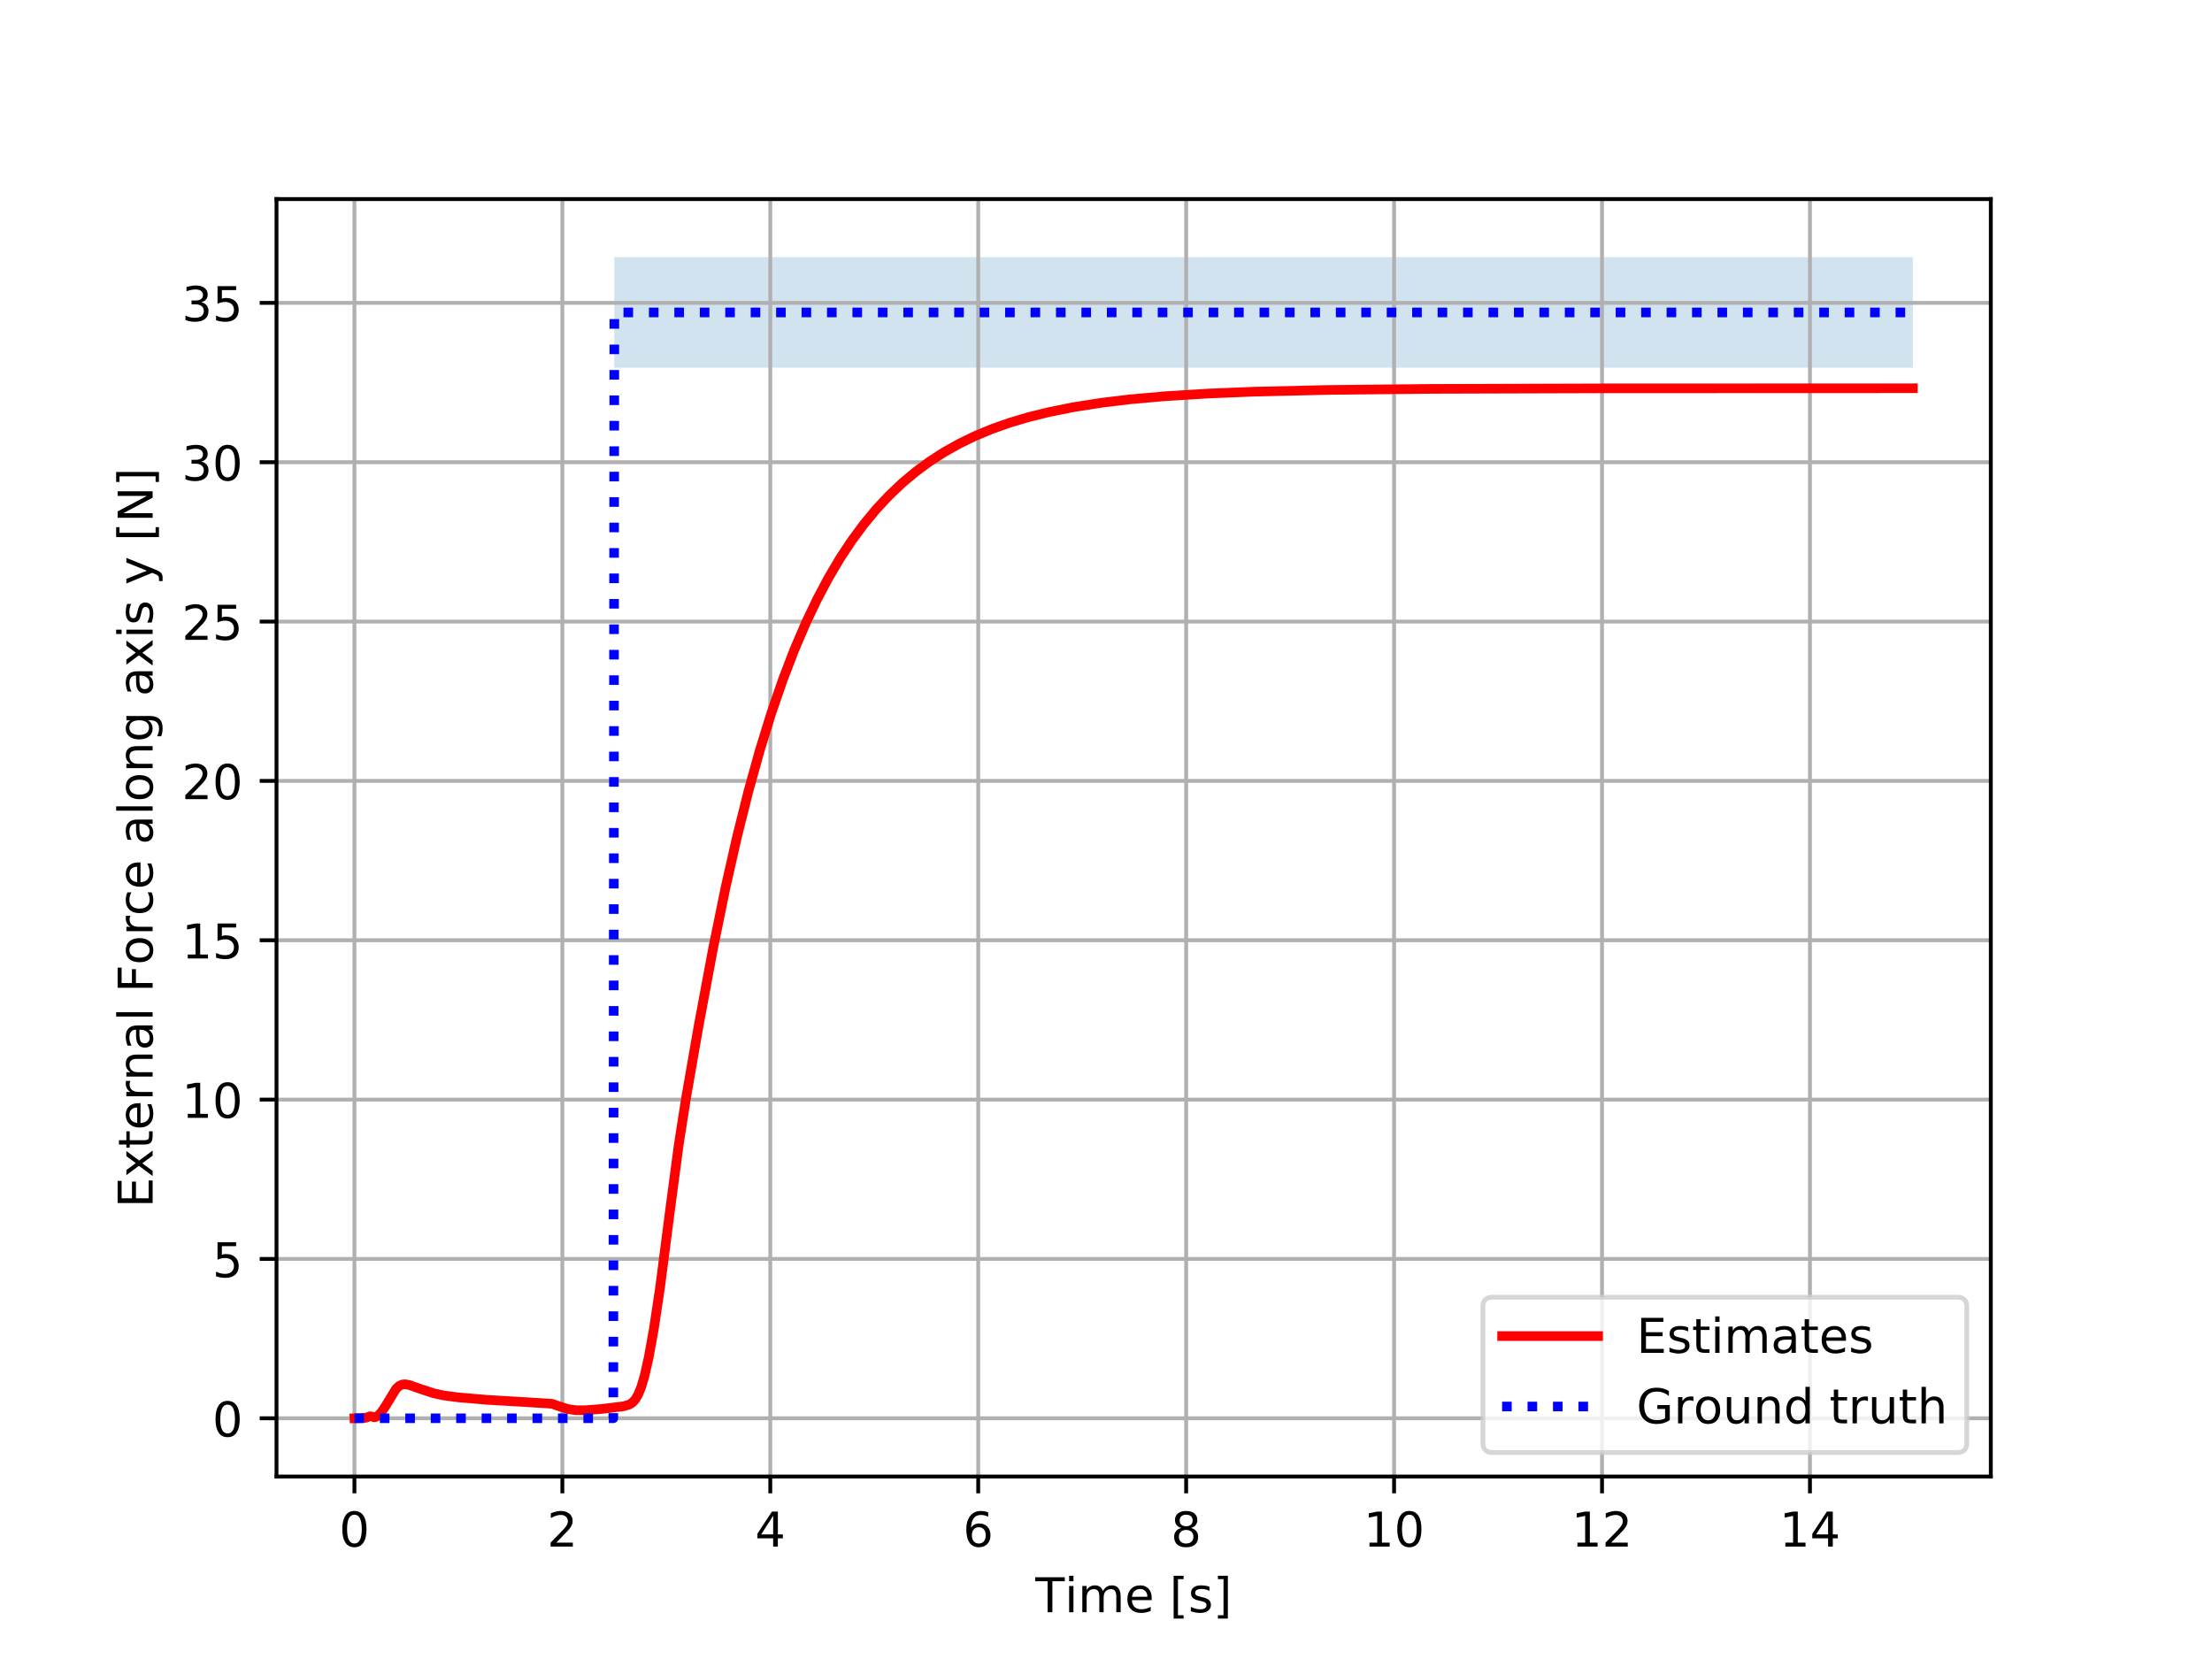 <?xml version="1.0" encoding="utf-8" standalone="no"?>
<!DOCTYPE svg PUBLIC "-//W3C//DTD SVG 1.1//EN"
  "http://www.w3.org/Graphics/SVG/1.1/DTD/svg11.dtd">
<!-- Created with matplotlib (https://matplotlib.org/) -->
<svg height="345.6pt" version="1.1" viewBox="0 0 460.8 345.6" width="460.8pt" xmlns="http://www.w3.org/2000/svg" xmlns:xlink="http://www.w3.org/1999/xlink">
 <defs>
  <style type="text/css">
*{stroke-linecap:butt;stroke-linejoin:round;}
  </style>
 </defs>
 <g id="figure_1">
  <g id="patch_1">
   <path d="M 0 345.6 
L 460.8 345.6 
L 460.8 0 
L 0 0 
z
" style="fill:#ffffff;"/>
  </g>
  <g id="axes_1">
   <g id="patch_2">
    <path d="M 57.6 307.584 
L 414.72 307.584 
L 414.72 41.472 
L 57.6 41.472 
z
" style="fill:#ffffff;"/>
   </g>
   <g id="PolyCollection_1">
    <path clip-path="url(#p048cfcf74a)" d="M 73.833 295.453 
L 73.833 295.453 
L 74.049 295.453 
L 74.266 295.453 
L 74.482 295.453 
L 74.699 295.453 
L 74.916 295.453 
L 75.132 295.453 
L 75.349 295.453 
L 75.565 295.453 
L 75.782 295.453 
L 75.999 295.453 
L 76.215 295.453 
L 76.432 295.453 
L 76.648 295.453 
L 76.865 295.453 
L 77.081 295.453 
L 77.298 295.453 
L 77.515 295.453 
L 77.731 295.453 
L 77.948 295.453 
L 78.164 295.453 
L 78.381 295.453 
L 78.598 295.453 
L 78.814 295.453 
L 79.031 295.453 
L 79.247 295.453 
L 79.464 295.453 
L 79.68 295.453 
L 79.897 295.453 
L 80.114 295.453 
L 80.33 295.453 
L 80.547 295.453 
L 80.763 295.453 
L 80.98 295.453 
L 81.196 295.453 
L 81.413 295.453 
L 81.63 295.453 
L 81.846 295.453 
L 82.063 295.453 
L 82.279 295.453 
L 82.496 295.453 
L 82.713 295.453 
L 82.929 295.453 
L 83.146 295.453 
L 83.362 295.453 
L 83.579 295.453 
L 83.795 295.453 
L 84.012 295.453 
L 84.229 295.453 
L 84.445 295.453 
L 84.662 295.453 
L 84.878 295.453 
L 85.095 295.453 
L 85.312 295.453 
L 85.528 295.453 
L 85.745 295.453 
L 85.961 295.453 
L 86.178 295.453 
L 86.394 295.453 
L 86.611 295.453 
L 86.828 295.453 
L 87.044 295.453 
L 87.261 295.453 
L 87.477 295.453 
L 87.694 295.453 
L 87.91 295.453 
L 88.127 295.453 
L 88.344 295.453 
L 88.56 295.453 
L 88.777 295.453 
L 88.993 295.453 
L 89.21 295.453 
L 89.427 295.453 
L 89.643 295.453 
L 89.86 295.453 
L 90.076 295.453 
L 90.293 295.453 
L 90.509 295.453 
L 90.726 295.453 
L 90.943 295.453 
L 91.159 295.453 
L 91.376 295.453 
L 91.592 295.453 
L 91.809 295.453 
L 92.026 295.453 
L 92.242 295.453 
L 92.459 295.453 
L 92.675 295.453 
L 92.892 295.453 
L 93.108 295.453 
L 93.325 295.453 
L 93.542 295.453 
L 93.758 295.453 
L 93.975 295.453 
L 94.191 295.453 
L 94.408 295.453 
L 94.624 295.453 
L 94.841 295.453 
L 95.058 295.453 
L 95.274 295.453 
L 95.491 295.453 
L 95.707 295.453 
L 95.924 295.453 
L 96.141 295.453 
L 96.357 295.453 
L 96.574 295.453 
L 96.79 295.453 
L 97.007 295.453 
L 97.223 295.453 
L 97.44 295.453 
L 97.657 295.453 
L 97.873 295.453 
L 98.09 295.453 
L 98.306 295.453 
L 98.523 295.453 
L 98.74 295.453 
L 98.956 295.453 
L 99.173 295.453 
L 99.389 295.453 
L 99.606 295.453 
L 99.822 295.453 
L 100.039 295.453 
L 100.256 295.453 
L 100.472 295.453 
L 100.689 295.453 
L 100.905 295.453 
L 101.122 295.453 
L 101.338 295.453 
L 101.555 295.453 
L 101.772 295.453 
L 101.988 295.453 
L 102.205 295.453 
L 102.421 295.453 
L 102.638 295.453 
L 102.855 295.453 
L 103.071 295.453 
L 103.288 295.453 
L 103.504 295.453 
L 103.721 295.453 
L 103.937 295.453 
L 104.154 295.453 
L 104.371 295.453 
L 104.587 295.453 
L 104.804 295.453 
L 105.02 295.453 
L 105.237 295.453 
L 105.454 295.453 
L 105.67 295.453 
L 105.887 295.453 
L 106.103 295.453 
L 106.32 295.453 
L 106.536 295.453 
L 106.753 295.453 
L 106.97 295.453 
L 107.186 295.453 
L 107.403 295.453 
L 107.619 295.453 
L 107.836 295.453 
L 108.052 295.453 
L 108.269 295.453 
L 108.486 295.453 
L 108.702 295.453 
L 108.919 295.453 
L 109.135 295.453 
L 109.352 295.453 
L 109.569 295.453 
L 109.785 295.453 
L 110.002 295.453 
L 110.218 295.453 
L 110.435 295.453 
L 110.651 295.453 
L 110.868 295.453 
L 111.085 295.453 
L 111.301 295.453 
L 111.518 295.453 
L 111.734 295.453 
L 111.951 295.453 
L 112.168 295.453 
L 112.384 295.453 
L 112.601 295.453 
L 112.817 295.453 
L 113.034 295.453 
L 113.25 295.453 
L 113.467 295.453 
L 113.684 295.453 
L 113.9 295.453 
L 114.117 295.453 
L 114.333 295.453 
L 114.55 295.453 
L 114.766 295.453 
L 114.983 295.453 
L 115.2 295.453 
L 115.416 295.453 
L 115.633 295.453 
L 115.849 295.453 
L 116.066 295.453 
L 116.283 295.453 
L 116.499 295.453 
L 116.716 295.453 
L 116.932 295.453 
L 117.149 295.453 
L 117.365 295.453 
L 117.582 295.453 
L 117.799 295.453 
L 118.015 295.453 
L 118.232 295.453 
L 118.448 295.453 
L 118.665 295.453 
L 118.882 295.453 
L 119.098 295.453 
L 119.315 295.453 
L 119.531 295.453 
L 119.748 295.453 
L 119.964 295.453 
L 120.181 295.453 
L 120.398 295.453 
L 120.614 295.453 
L 120.831 295.453 
L 121.047 295.453 
L 121.264 295.453 
L 121.48 295.453 
L 121.697 295.453 
L 121.914 295.453 
L 122.13 295.453 
L 122.347 295.453 
L 122.563 295.453 
L 122.78 295.453 
L 122.997 295.453 
L 123.213 295.453 
L 123.43 295.453 
L 123.646 295.453 
L 123.863 295.453 
L 124.079 295.453 
L 124.296 295.453 
L 124.513 295.453 
L 124.729 295.453 
L 124.946 295.453 
L 125.162 295.453 
L 125.379 295.453 
L 125.596 295.453 
L 125.812 295.453 
L 126.029 295.453 
L 126.245 295.453 
L 126.462 295.453 
L 126.678 295.453 
L 126.895 295.453 
L 127.112 295.453 
L 127.328 295.453 
L 127.545 295.453 
L 127.761 295.453 
L 127.978 76.605 
L 128.194 76.605 
L 128.411 76.605 
L 128.628 76.605 
L 128.844 76.605 
L 129.061 76.605 
L 129.277 76.605 
L 129.494 76.605 
L 129.711 76.605 
L 129.927 76.605 
L 130.144 76.605 
L 130.36 76.605 
L 130.577 76.605 
L 130.793 76.605 
L 131.01 76.605 
L 131.227 76.605 
L 131.443 76.605 
L 131.66 76.605 
L 131.876 76.605 
L 132.093 76.605 
L 132.31 76.605 
L 132.526 76.605 
L 132.743 76.605 
L 132.959 76.605 
L 133.176 76.605 
L 133.392 76.605 
L 133.609 76.605 
L 133.826 76.605 
L 134.042 76.605 
L 134.259 76.605 
L 134.475 76.605 
L 134.692 76.605 
L 134.908 76.605 
L 135.125 76.605 
L 135.342 76.605 
L 135.558 76.605 
L 135.775 76.605 
L 135.991 76.605 
L 136.208 76.605 
L 136.425 76.605 
L 136.641 76.605 
L 136.858 76.605 
L 137.074 76.605 
L 137.291 76.605 
L 137.507 76.605 
L 137.724 76.605 
L 137.941 76.605 
L 138.157 76.605 
L 138.374 76.605 
L 138.59 76.605 
L 138.807 76.605 
L 139.024 76.605 
L 139.24 76.605 
L 139.457 76.605 
L 139.673 76.605 
L 139.89 76.605 
L 140.106 76.605 
L 140.323 76.605 
L 140.54 76.605 
L 140.756 76.605 
L 140.973 76.605 
L 141.189 76.605 
L 141.406 76.605 
L 141.623 76.605 
L 141.839 76.605 
L 142.056 76.605 
L 142.272 76.605 
L 142.489 76.605 
L 142.705 76.605 
L 142.922 76.605 
L 143.139 76.605 
L 143.355 76.605 
L 143.572 76.605 
L 143.788 76.605 
L 144.005 76.605 
L 144.221 76.605 
L 144.438 76.605 
L 144.655 76.605 
L 144.871 76.605 
L 145.088 76.605 
L 145.304 76.605 
L 145.521 76.605 
L 145.738 76.605 
L 145.954 76.605 
L 146.171 76.605 
L 146.387 76.605 
L 146.604 76.605 
L 146.82 76.605 
L 147.037 76.605 
L 147.254 76.605 
L 147.47 76.605 
L 147.687 76.605 
L 147.903 76.605 
L 148.12 76.605 
L 148.337 76.605 
L 148.553 76.605 
L 148.77 76.605 
L 148.986 76.605 
L 149.203 76.605 
L 149.419 76.605 
L 149.636 76.605 
L 149.853 76.605 
L 150.069 76.605 
L 150.286 76.605 
L 150.502 76.605 
L 150.719 76.605 
L 150.935 76.605 
L 151.152 76.605 
L 151.369 76.605 
L 151.585 76.605 
L 151.802 76.605 
L 152.018 76.605 
L 152.235 76.605 
L 152.452 76.605 
L 152.668 76.605 
L 152.885 76.605 
L 153.101 76.605 
L 153.318 76.605 
L 153.534 76.605 
L 153.751 76.605 
L 153.968 76.605 
L 154.184 76.605 
L 154.401 76.605 
L 154.617 76.605 
L 154.834 76.605 
L 155.051 76.605 
L 155.267 76.605 
L 155.484 76.605 
L 155.7 76.605 
L 155.917 76.605 
L 156.133 76.605 
L 156.35 76.605 
L 156.567 76.605 
L 156.783 76.605 
L 157 76.605 
L 157.216 76.605 
L 157.433 76.605 
L 157.649 76.605 
L 157.866 76.605 
L 158.083 76.605 
L 158.299 76.605 
L 158.516 76.605 
L 158.732 76.605 
L 158.949 76.605 
L 159.166 76.605 
L 159.382 76.605 
L 159.599 76.605 
L 159.815 76.605 
L 160.032 76.605 
L 160.248 76.605 
L 160.465 76.605 
L 160.682 76.605 
L 160.898 76.605 
L 161.115 76.605 
L 161.331 76.605 
L 161.548 76.605 
L 161.765 76.605 
L 161.981 76.605 
L 162.198 76.605 
L 162.414 76.605 
L 162.631 76.605 
L 162.847 76.605 
L 163.064 76.605 
L 163.281 76.605 
L 163.497 76.605 
L 163.714 76.605 
L 163.93 76.605 
L 164.147 76.605 
L 164.363 76.605 
L 164.58 76.605 
L 164.797 76.605 
L 165.013 76.605 
L 165.23 76.605 
L 165.446 76.605 
L 165.663 76.605 
L 165.88 76.605 
L 166.096 76.605 
L 166.313 76.605 
L 166.529 76.605 
L 166.746 76.605 
L 166.962 76.605 
L 167.179 76.605 
L 167.396 76.605 
L 167.612 76.605 
L 167.829 76.605 
L 168.045 76.605 
L 168.262 76.605 
L 168.479 76.605 
L 168.695 76.605 
L 168.912 76.605 
L 169.128 76.605 
L 169.345 76.605 
L 169.561 76.605 
L 169.778 76.605 
L 169.995 76.605 
L 170.211 76.605 
L 170.428 76.605 
L 170.644 76.605 
L 170.861 76.605 
L 171.077 76.605 
L 171.294 76.605 
L 171.511 76.605 
L 171.727 76.605 
L 171.944 76.605 
L 172.16 76.605 
L 172.377 76.605 
L 172.594 76.605 
L 172.81 76.605 
L 173.027 76.605 
L 173.243 76.605 
L 173.46 76.605 
L 173.676 76.605 
L 173.893 76.605 
L 174.11 76.605 
L 174.326 76.605 
L 174.543 76.605 
L 174.759 76.605 
L 174.976 76.605 
L 175.193 76.605 
L 175.409 76.605 
L 175.626 76.605 
L 175.842 76.605 
L 176.059 76.605 
L 176.275 76.605 
L 176.492 76.605 
L 176.709 76.605 
L 176.925 76.605 
L 177.142 76.605 
L 177.358 76.605 
L 177.575 76.605 
L 177.791 76.605 
L 178.008 76.605 
L 178.225 76.605 
L 178.441 76.605 
L 178.658 76.605 
L 178.874 76.605 
L 179.091 76.605 
L 179.308 76.605 
L 179.524 76.605 
L 179.741 76.605 
L 179.957 76.605 
L 180.174 76.605 
L 180.39 76.605 
L 180.607 76.605 
L 180.824 76.605 
L 181.04 76.605 
L 181.257 76.605 
L 181.473 76.605 
L 181.69 76.605 
L 181.907 76.605 
L 182.123 76.605 
L 182.34 76.605 
L 182.556 76.605 
L 182.773 76.605 
L 182.989 76.605 
L 183.206 76.605 
L 183.423 76.605 
L 183.639 76.605 
L 183.856 76.605 
L 184.072 76.605 
L 184.289 76.605 
L 184.505 76.605 
L 184.722 76.605 
L 184.939 76.605 
L 185.155 76.605 
L 185.372 76.605 
L 185.588 76.605 
L 185.805 76.605 
L 186.022 76.605 
L 186.238 76.605 
L 186.455 76.605 
L 186.671 76.605 
L 186.888 76.605 
L 187.104 76.605 
L 187.321 76.605 
L 187.538 76.605 
L 187.754 76.605 
L 187.971 76.605 
L 188.187 76.605 
L 188.404 76.605 
L 188.621 76.605 
L 188.837 76.605 
L 189.054 76.605 
L 189.27 76.605 
L 189.487 76.605 
L 189.703 76.605 
L 189.92 76.605 
L 190.137 76.605 
L 190.353 76.605 
L 190.57 76.605 
L 190.786 76.605 
L 191.003 76.605 
L 191.219 76.605 
L 191.436 76.605 
L 191.653 76.605 
L 191.869 76.605 
L 192.086 76.605 
L 192.302 76.605 
L 192.519 76.605 
L 192.736 76.605 
L 192.952 76.605 
L 193.169 76.605 
L 193.385 76.605 
L 193.602 76.605 
L 193.818 76.605 
L 194.035 76.605 
L 194.252 76.605 
L 194.468 76.605 
L 194.685 76.605 
L 194.901 76.605 
L 195.118 76.605 
L 195.335 76.605 
L 195.551 76.605 
L 195.768 76.605 
L 195.984 76.605 
L 196.201 76.605 
L 196.417 76.605 
L 196.634 76.605 
L 196.851 76.605 
L 197.067 76.605 
L 197.284 76.605 
L 197.5 76.605 
L 197.717 76.605 
L 197.933 76.605 
L 198.15 76.605 
L 198.367 76.605 
L 198.583 76.605 
L 198.8 76.605 
L 199.016 76.605 
L 199.233 76.605 
L 199.45 76.605 
L 199.666 76.605 
L 199.883 76.605 
L 200.099 76.605 
L 200.316 76.605 
L 200.532 76.605 
L 200.749 76.605 
L 200.966 76.605 
L 201.182 76.605 
L 201.399 76.605 
L 201.615 76.605 
L 201.832 76.605 
L 202.049 76.605 
L 202.265 76.605 
L 202.482 76.605 
L 202.698 76.605 
L 202.915 76.605 
L 203.131 76.605 
L 203.348 76.605 
L 203.565 76.605 
L 203.781 76.605 
L 203.998 76.605 
L 204.214 76.605 
L 204.431 76.605 
L 204.648 76.605 
L 204.864 76.605 
L 205.081 76.605 
L 205.297 76.605 
L 205.514 76.605 
L 205.73 76.605 
L 205.947 76.605 
L 206.164 76.605 
L 206.38 76.605 
L 206.597 76.605 
L 206.813 76.605 
L 207.03 76.605 
L 207.246 76.605 
L 207.463 76.605 
L 207.68 76.605 
L 207.896 76.605 
L 208.113 76.605 
L 208.329 76.605 
L 208.546 76.605 
L 208.763 76.605 
L 208.979 76.605 
L 209.196 76.605 
L 209.412 76.605 
L 209.629 76.605 
L 209.845 76.605 
L 210.062 76.605 
L 210.279 76.605 
L 210.495 76.605 
L 210.712 76.605 
L 210.928 76.605 
L 211.145 76.605 
L 211.362 76.605 
L 211.578 76.605 
L 211.795 76.605 
L 212.011 76.605 
L 212.228 76.605 
L 212.444 76.605 
L 212.661 76.605 
L 212.878 76.605 
L 213.094 76.605 
L 213.311 76.605 
L 213.527 76.605 
L 213.744 76.605 
L 213.96 76.605 
L 214.177 76.605 
L 214.394 76.605 
L 214.61 76.605 
L 214.827 76.605 
L 215.043 76.605 
L 215.26 76.605 
L 215.477 76.605 
L 215.693 76.605 
L 215.91 76.605 
L 216.126 76.605 
L 216.343 76.605 
L 216.559 76.605 
L 216.776 76.605 
L 216.993 76.605 
L 217.209 76.605 
L 217.426 76.605 
L 217.642 76.605 
L 217.859 76.605 
L 218.076 76.605 
L 218.292 76.605 
L 218.509 76.605 
L 218.725 76.605 
L 218.942 76.605 
L 219.158 76.605 
L 219.375 76.605 
L 219.592 76.605 
L 219.808 76.605 
L 220.025 76.605 
L 220.241 76.605 
L 220.458 76.605 
L 220.674 76.605 
L 220.891 76.605 
L 221.108 76.605 
L 221.324 76.605 
L 221.541 76.605 
L 221.757 76.605 
L 221.974 76.605 
L 222.191 76.605 
L 222.407 76.605 
L 222.624 76.605 
L 222.84 76.605 
L 223.057 76.605 
L 223.273 76.605 
L 223.49 76.605 
L 223.707 76.605 
L 223.923 76.605 
L 224.14 76.605 
L 224.356 76.605 
L 224.573 76.605 
L 224.79 76.605 
L 225.006 76.605 
L 225.223 76.605 
L 225.439 76.605 
L 225.656 76.605 
L 225.872 76.605 
L 226.089 76.605 
L 226.306 76.605 
L 226.522 76.605 
L 226.739 76.605 
L 226.955 76.605 
L 227.172 76.605 
L 227.388 76.605 
L 227.605 76.605 
L 227.822 76.605 
L 228.038 76.605 
L 228.255 76.605 
L 228.471 76.605 
L 228.688 76.605 
L 228.905 76.605 
L 229.121 76.605 
L 229.338 76.605 
L 229.554 76.605 
L 229.771 76.605 
L 229.987 76.605 
L 230.204 76.605 
L 230.421 76.605 
L 230.637 76.605 
L 230.854 76.605 
L 231.07 76.605 
L 231.287 76.605 
L 231.504 76.605 
L 231.72 76.605 
L 231.937 76.605 
L 232.153 76.605 
L 232.37 76.605 
L 232.586 76.605 
L 232.803 76.605 
L 233.02 76.605 
L 233.236 76.605 
L 233.453 76.605 
L 233.669 76.605 
L 233.886 76.605 
L 234.102 76.605 
L 234.319 76.605 
L 234.536 76.605 
L 234.752 76.605 
L 234.969 76.605 
L 235.185 76.605 
L 235.402 76.605 
L 235.619 76.605 
L 235.835 76.605 
L 236.052 76.605 
L 236.268 76.605 
L 236.485 76.605 
L 236.701 76.605 
L 236.918 76.605 
L 237.135 76.605 
L 237.351 76.605 
L 237.568 76.605 
L 237.784 76.605 
L 238.001 76.605 
L 238.218 76.605 
L 238.434 76.605 
L 238.651 76.605 
L 238.867 76.605 
L 239.084 76.605 
L 239.3 76.605 
L 239.517 76.605 
L 239.734 76.605 
L 239.95 76.605 
L 240.167 76.605 
L 240.383 76.605 
L 240.6 76.605 
L 240.816 76.605 
L 241.033 76.605 
L 241.25 76.605 
L 241.466 76.605 
L 241.683 76.605 
L 241.899 76.605 
L 242.116 76.605 
L 242.333 76.605 
L 242.549 76.605 
L 242.766 76.605 
L 242.982 76.605 
L 243.199 76.605 
L 243.415 76.605 
L 243.632 76.605 
L 243.849 76.605 
L 244.065 76.605 
L 244.282 76.605 
L 244.498 76.605 
L 244.715 76.605 
L 244.932 76.605 
L 245.148 76.605 
L 245.365 76.605 
L 245.581 76.605 
L 245.798 76.605 
L 246.014 76.605 
L 246.231 76.605 
L 246.448 76.605 
L 246.664 76.605 
L 246.881 76.605 
L 247.097 76.605 
L 247.314 76.605 
L 247.53 76.605 
L 247.747 76.605 
L 247.964 76.605 
L 248.18 76.605 
L 248.397 76.605 
L 248.613 76.605 
L 248.83 76.605 
L 249.047 76.605 
L 249.263 76.605 
L 249.48 76.605 
L 249.696 76.605 
L 249.913 76.605 
L 250.129 76.605 
L 250.346 76.605 
L 250.563 76.605 
L 250.779 76.605 
L 250.996 76.605 
L 251.212 76.605 
L 251.429 76.605 
L 251.646 76.605 
L 251.862 76.605 
L 252.079 76.605 
L 252.295 76.605 
L 252.512 76.605 
L 252.728 76.605 
L 252.945 76.605 
L 253.162 76.605 
L 253.378 76.605 
L 253.595 76.605 
L 253.811 76.605 
L 254.028 76.605 
L 254.244 76.605 
L 254.461 76.605 
L 254.678 76.605 
L 254.894 76.605 
L 255.111 76.605 
L 255.327 76.605 
L 255.544 76.605 
L 255.761 76.605 
L 255.977 76.605 
L 256.194 76.605 
L 256.41 76.605 
L 256.627 76.605 
L 256.843 76.605 
L 257.06 76.605 
L 257.277 76.605 
L 257.493 76.605 
L 257.71 76.605 
L 257.926 76.605 
L 258.143 76.605 
L 258.36 76.605 
L 258.576 76.605 
L 258.793 76.605 
L 259.009 76.605 
L 259.226 76.605 
L 259.442 76.605 
L 259.659 76.605 
L 259.876 76.605 
L 260.092 76.605 
L 260.309 76.605 
L 260.525 76.605 
L 260.742 76.605 
L 260.958 76.605 
L 261.175 76.605 
L 261.392 76.605 
L 261.608 76.605 
L 261.825 76.605 
L 262.041 76.605 
L 262.258 76.605 
L 262.475 76.605 
L 262.691 76.605 
L 262.908 76.605 
L 263.124 76.605 
L 263.341 76.605 
L 263.557 76.605 
L 263.774 76.605 
L 263.991 76.605 
L 264.207 76.605 
L 264.424 76.605 
L 264.64 76.605 
L 264.857 76.605 
L 265.074 76.605 
L 265.29 76.605 
L 265.507 76.605 
L 265.723 76.605 
L 265.94 76.605 
L 266.156 76.605 
L 266.373 76.605 
L 266.59 76.605 
L 266.806 76.605 
L 267.023 76.605 
L 267.239 76.605 
L 267.456 76.605 
L 267.672 76.605 
L 267.889 76.605 
L 268.106 76.605 
L 268.322 76.605 
L 268.539 76.605 
L 268.755 76.605 
L 268.972 76.605 
L 269.189 76.605 
L 269.405 76.605 
L 269.622 76.605 
L 269.838 76.605 
L 270.055 76.605 
L 270.271 76.605 
L 270.488 76.605 
L 270.705 76.605 
L 270.921 76.605 
L 271.138 76.605 
L 271.354 76.605 
L 271.571 76.605 
L 271.788 76.605 
L 272.004 76.605 
L 272.221 76.605 
L 272.437 76.605 
L 272.654 76.605 
L 272.87 76.605 
L 273.087 76.605 
L 273.304 76.605 
L 273.52 76.605 
L 273.737 76.605 
L 273.953 76.605 
L 274.17 76.605 
L 274.387 76.605 
L 274.603 76.605 
L 274.82 76.605 
L 275.036 76.605 
L 275.253 76.605 
L 275.469 76.605 
L 275.686 76.605 
L 275.903 76.605 
L 276.119 76.605 
L 276.336 76.605 
L 276.552 76.605 
L 276.769 76.605 
L 276.985 76.605 
L 277.202 76.605 
L 277.419 76.605 
L 277.635 76.605 
L 277.852 76.605 
L 278.068 76.605 
L 278.285 76.605 
L 278.502 76.605 
L 278.718 76.605 
L 278.935 76.605 
L 279.151 76.605 
L 279.368 76.605 
L 279.584 76.605 
L 279.801 76.605 
L 280.018 76.605 
L 280.234 76.605 
L 280.451 76.605 
L 280.667 76.605 
L 280.884 76.605 
L 281.101 76.605 
L 281.317 76.605 
L 281.534 76.605 
L 281.75 76.605 
L 281.967 76.605 
L 282.183 76.605 
L 282.4 76.605 
L 282.617 76.605 
L 282.833 76.605 
L 283.05 76.605 
L 283.266 76.605 
L 283.483 76.605 
L 283.699 76.605 
L 283.916 76.605 
L 284.133 76.605 
L 284.349 76.605 
L 284.566 76.605 
L 284.782 76.605 
L 284.999 76.605 
L 285.216 76.605 
L 285.432 76.605 
L 285.649 76.605 
L 285.865 76.605 
L 286.082 76.605 
L 286.298 76.605 
L 286.515 76.605 
L 286.732 76.605 
L 286.948 76.605 
L 287.165 76.605 
L 287.381 76.605 
L 287.598 76.605 
L 287.815 76.605 
L 288.031 76.605 
L 288.248 76.605 
L 288.464 76.605 
L 288.681 76.605 
L 288.897 76.605 
L 289.114 76.605 
L 289.331 76.605 
L 289.547 76.605 
L 289.764 76.605 
L 289.98 76.605 
L 290.197 76.605 
L 290.413 76.605 
L 290.63 76.605 
L 290.847 76.605 
L 291.063 76.605 
L 291.28 76.605 
L 291.496 76.605 
L 291.713 76.605 
L 291.93 76.605 
L 292.146 76.605 
L 292.363 76.605 
L 292.579 76.605 
L 292.796 76.605 
L 293.012 76.605 
L 293.229 76.605 
L 293.446 76.605 
L 293.662 76.605 
L 293.879 76.605 
L 294.095 76.605 
L 294.312 76.605 
L 294.529 76.605 
L 294.745 76.605 
L 294.962 76.605 
L 295.178 76.605 
L 295.395 76.605 
L 295.611 76.605 
L 295.828 76.605 
L 296.045 76.605 
L 296.261 76.605 
L 296.478 76.605 
L 296.694 76.605 
L 296.911 76.605 
L 297.127 76.605 
L 297.344 76.605 
L 297.561 76.605 
L 297.777 76.605 
L 297.994 76.605 
L 298.21 76.605 
L 298.427 76.605 
L 298.644 76.605 
L 298.86 76.605 
L 299.077 76.605 
L 299.293 76.605 
L 299.51 76.605 
L 299.726 76.605 
L 299.943 76.605 
L 300.16 76.605 
L 300.376 76.605 
L 300.593 76.605 
L 300.809 76.605 
L 301.026 76.605 
L 301.243 76.605 
L 301.459 76.605 
L 301.676 76.605 
L 301.892 76.605 
L 302.109 76.605 
L 302.325 76.605 
L 302.542 76.605 
L 302.759 76.605 
L 302.975 76.605 
L 303.192 76.605 
L 303.408 76.605 
L 303.625 76.605 
L 303.841 76.605 
L 304.058 76.605 
L 304.275 76.605 
L 304.491 76.605 
L 304.708 76.605 
L 304.924 76.605 
L 305.141 76.605 
L 305.358 76.605 
L 305.574 76.605 
L 305.791 76.605 
L 306.007 76.605 
L 306.224 76.605 
L 306.44 76.605 
L 306.657 76.605 
L 306.874 76.605 
L 307.09 76.605 
L 307.307 76.605 
L 307.523 76.605 
L 307.74 76.605 
L 307.957 76.605 
L 308.173 76.605 
L 308.39 76.605 
L 308.606 76.605 
L 308.823 76.605 
L 309.039 76.605 
L 309.256 76.605 
L 309.473 76.605 
L 309.689 76.605 
L 309.906 76.605 
L 310.122 76.605 
L 310.339 76.605 
L 310.555 76.605 
L 310.772 76.605 
L 310.989 76.605 
L 311.205 76.605 
L 311.422 76.605 
L 311.638 76.605 
L 311.855 76.605 
L 312.072 76.605 
L 312.288 76.605 
L 312.505 76.605 
L 312.721 76.605 
L 312.938 76.605 
L 313.154 76.605 
L 313.371 76.605 
L 313.588 76.605 
L 313.804 76.605 
L 314.021 76.605 
L 314.237 76.605 
L 314.454 76.605 
L 314.671 76.605 
L 314.887 76.605 
L 315.104 76.605 
L 315.32 76.605 
L 315.537 76.605 
L 315.753 76.605 
L 315.97 76.605 
L 316.187 76.605 
L 316.403 76.605 
L 316.62 76.605 
L 316.836 76.605 
L 317.053 76.605 
L 317.269 76.605 
L 317.486 76.605 
L 317.703 76.605 
L 317.919 76.605 
L 318.136 76.605 
L 318.352 76.605 
L 318.569 76.605 
L 318.786 76.605 
L 319.002 76.605 
L 319.219 76.605 
L 319.435 76.605 
L 319.652 76.605 
L 319.868 76.605 
L 320.085 76.605 
L 320.302 76.605 
L 320.518 76.605 
L 320.735 76.605 
L 320.951 76.605 
L 321.168 76.605 
L 321.385 76.605 
L 321.601 76.605 
L 321.818 76.605 
L 322.034 76.605 
L 322.251 76.605 
L 322.467 76.605 
L 322.684 76.605 
L 322.901 76.605 
L 323.117 76.605 
L 323.334 76.605 
L 323.55 76.605 
L 323.767 76.605 
L 323.983 76.605 
L 324.2 76.605 
L 324.417 76.605 
L 324.633 76.605 
L 324.85 76.605 
L 325.066 76.605 
L 325.283 76.605 
L 325.5 76.605 
L 325.716 76.605 
L 325.933 76.605 
L 326.149 76.605 
L 326.366 76.605 
L 326.582 76.605 
L 326.799 76.605 
L 327.016 76.605 
L 327.232 76.605 
L 327.449 76.605 
L 327.665 76.605 
L 327.882 76.605 
L 328.099 76.605 
L 328.315 76.605 
L 328.532 76.605 
L 328.748 76.605 
L 328.965 76.605 
L 329.181 76.605 
L 329.398 76.605 
L 329.615 76.605 
L 329.831 76.605 
L 330.048 76.605 
L 330.264 76.605 
L 330.481 76.605 
L 330.697 76.605 
L 330.914 76.605 
L 331.131 76.605 
L 331.347 76.605 
L 331.564 76.605 
L 331.78 76.605 
L 331.997 76.605 
L 332.214 76.605 
L 332.43 76.605 
L 332.647 76.605 
L 332.863 76.605 
L 333.08 76.605 
L 333.296 76.605 
L 333.513 76.605 
L 333.73 76.605 
L 333.946 76.605 
L 334.163 76.605 
L 334.379 76.605 
L 334.596 76.605 
L 334.813 76.605 
L 335.029 76.605 
L 335.246 76.605 
L 335.462 76.605 
L 335.679 76.605 
L 335.895 76.605 
L 336.112 76.605 
L 336.329 76.605 
L 336.545 76.605 
L 336.762 76.605 
L 336.978 76.605 
L 337.195 76.605 
L 337.412 76.605 
L 337.628 76.605 
L 337.845 76.605 
L 338.061 76.605 
L 338.278 76.605 
L 338.494 76.605 
L 338.711 76.605 
L 338.928 76.605 
L 339.144 76.605 
L 339.361 76.605 
L 339.577 76.605 
L 339.794 76.605 
L 340.01 76.605 
L 340.227 76.605 
L 340.444 76.605 
L 340.66 76.605 
L 340.877 76.605 
L 341.093 76.605 
L 341.31 76.605 
L 341.527 76.605 
L 341.743 76.605 
L 341.96 76.605 
L 342.176 76.605 
L 342.393 76.605 
L 342.609 76.605 
L 342.826 76.605 
L 343.043 76.605 
L 343.259 76.605 
L 343.476 76.605 
L 343.692 76.605 
L 343.909 76.605 
L 344.126 76.605 
L 344.342 76.605 
L 344.559 76.605 
L 344.775 76.605 
L 344.992 76.605 
L 345.208 76.605 
L 345.425 76.605 
L 345.642 76.605 
L 345.858 76.605 
L 346.075 76.605 
L 346.291 76.605 
L 346.508 76.605 
L 346.724 76.605 
L 346.941 76.605 
L 347.158 76.605 
L 347.374 76.605 
L 347.591 76.605 
L 347.807 76.605 
L 348.024 76.605 
L 348.241 76.605 
L 348.457 76.605 
L 348.674 76.605 
L 348.89 76.605 
L 349.107 76.605 
L 349.323 76.605 
L 349.54 76.605 
L 349.757 76.605 
L 349.973 76.605 
L 350.19 76.605 
L 350.406 76.605 
L 350.623 76.605 
L 350.84 76.605 
L 351.056 76.605 
L 351.273 76.605 
L 351.489 76.605 
L 351.706 76.605 
L 351.922 76.605 
L 352.139 76.605 
L 352.356 76.605 
L 352.572 76.605 
L 352.789 76.605 
L 353.005 76.605 
L 353.222 76.605 
L 353.438 76.605 
L 353.655 76.605 
L 353.872 76.605 
L 354.088 76.605 
L 354.305 76.605 
L 354.521 76.605 
L 354.738 76.605 
L 354.955 76.605 
L 355.171 76.605 
L 355.388 76.605 
L 355.604 76.605 
L 355.821 76.605 
L 356.037 76.605 
L 356.254 76.605 
L 356.471 76.605 
L 356.687 76.605 
L 356.904 76.605 
L 357.12 76.605 
L 357.337 76.605 
L 357.554 76.605 
L 357.77 76.605 
L 357.987 76.605 
L 358.203 76.605 
L 358.42 76.605 
L 358.636 76.605 
L 358.853 76.605 
L 359.07 76.605 
L 359.286 76.605 
L 359.503 76.605 
L 359.719 76.605 
L 359.936 76.605 
L 360.152 76.605 
L 360.369 76.605 
L 360.586 76.605 
L 360.802 76.605 
L 361.019 76.605 
L 361.235 76.605 
L 361.452 76.605 
L 361.669 76.605 
L 361.885 76.605 
L 362.102 76.605 
L 362.318 76.605 
L 362.535 76.605 
L 362.751 76.605 
L 362.968 76.605 
L 363.185 76.605 
L 363.401 76.605 
L 363.618 76.605 
L 363.834 76.605 
L 364.051 76.605 
L 364.268 76.605 
L 364.484 76.605 
L 364.701 76.605 
L 364.917 76.605 
L 365.134 76.605 
L 365.35 76.605 
L 365.567 76.605 
L 365.784 76.605 
L 366 76.605 
L 366.217 76.605 
L 366.433 76.605 
L 366.65 76.605 
L 366.866 76.605 
L 367.083 76.605 
L 367.3 76.605 
L 367.516 76.605 
L 367.733 76.605 
L 367.949 76.605 
L 368.166 76.605 
L 368.383 76.605 
L 368.599 76.605 
L 368.816 76.605 
L 369.032 76.605 
L 369.249 76.605 
L 369.465 76.605 
L 369.682 76.605 
L 369.899 76.605 
L 370.115 76.605 
L 370.332 76.605 
L 370.548 76.605 
L 370.765 76.605 
L 370.982 76.605 
L 371.198 76.605 
L 371.415 76.605 
L 371.631 76.605 
L 371.848 76.605 
L 372.064 76.605 
L 372.281 76.605 
L 372.498 76.605 
L 372.714 76.605 
L 372.931 76.605 
L 373.147 76.605 
L 373.364 76.605 
L 373.58 76.605 
L 373.797 76.605 
L 374.014 76.605 
L 374.23 76.605 
L 374.447 76.605 
L 374.663 76.605 
L 374.88 76.605 
L 375.097 76.605 
L 375.313 76.605 
L 375.53 76.605 
L 375.746 76.605 
L 375.963 76.605 
L 376.179 76.605 
L 376.396 76.605 
L 376.613 76.605 
L 376.829 76.605 
L 377.046 76.605 
L 377.262 76.605 
L 377.479 76.605 
L 377.696 76.605 
L 377.912 76.605 
L 378.129 76.605 
L 378.345 76.605 
L 378.562 76.605 
L 378.778 76.605 
L 378.995 76.605 
L 379.212 76.605 
L 379.428 76.605 
L 379.645 76.605 
L 379.861 76.605 
L 380.078 76.605 
L 380.294 76.605 
L 380.511 76.605 
L 380.728 76.605 
L 380.944 76.605 
L 381.161 76.605 
L 381.377 76.605 
L 381.594 76.605 
L 381.811 76.605 
L 382.027 76.605 
L 382.244 76.605 
L 382.46 76.605 
L 382.677 76.605 
L 382.893 76.605 
L 383.11 76.605 
L 383.327 76.605 
L 383.543 76.605 
L 383.76 76.605 
L 383.976 76.605 
L 384.193 76.605 
L 384.41 76.605 
L 384.626 76.605 
L 384.843 76.605 
L 385.059 76.605 
L 385.276 76.605 
L 385.492 76.605 
L 385.709 76.605 
L 385.926 76.605 
L 386.142 76.605 
L 386.359 76.605 
L 386.575 76.605 
L 386.792 76.605 
L 387.008 76.605 
L 387.225 76.605 
L 387.442 76.605 
L 387.658 76.605 
L 387.875 76.605 
L 388.091 76.605 
L 388.308 76.605 
L 388.525 76.605 
L 388.741 76.605 
L 388.958 76.605 
L 389.174 76.605 
L 389.391 76.605 
L 389.607 76.605 
L 389.824 76.605 
L 390.041 76.605 
L 390.257 76.605 
L 390.474 76.605 
L 390.69 76.605 
L 390.907 76.605 
L 391.124 76.605 
L 391.34 76.605 
L 391.557 76.605 
L 391.773 76.605 
L 391.99 76.605 
L 392.206 76.605 
L 392.423 76.605 
L 392.64 76.605 
L 392.856 76.605 
L 393.073 76.605 
L 393.289 76.605 
L 393.506 76.605 
L 393.722 76.605 
L 393.939 76.605 
L 394.156 76.605 
L 394.372 76.605 
L 394.589 76.605 
L 394.805 76.605 
L 395.022 76.605 
L 395.239 76.605 
L 395.455 76.605 
L 395.672 76.605 
L 395.888 76.605 
L 396.105 76.605 
L 396.321 76.605 
L 396.538 76.605 
L 396.755 76.605 
L 396.971 76.605 
L 397.188 76.605 
L 397.404 76.605 
L 397.621 76.605 
L 397.838 76.605 
L 398.054 76.605 
L 398.271 76.605 
L 398.487 76.605 
L 398.487 53.568 
L 398.487 53.568 
L 398.271 53.568 
L 398.054 53.568 
L 397.838 53.568 
L 397.621 53.568 
L 397.404 53.568 
L 397.188 53.568 
L 396.971 53.568 
L 396.755 53.568 
L 396.538 53.568 
L 396.321 53.568 
L 396.105 53.568 
L 395.888 53.568 
L 395.672 53.568 
L 395.455 53.568 
L 395.239 53.568 
L 395.022 53.568 
L 394.805 53.568 
L 394.589 53.568 
L 394.372 53.568 
L 394.156 53.568 
L 393.939 53.568 
L 393.722 53.568 
L 393.506 53.568 
L 393.289 53.568 
L 393.073 53.568 
L 392.856 53.568 
L 392.64 53.568 
L 392.423 53.568 
L 392.206 53.568 
L 391.99 53.568 
L 391.773 53.568 
L 391.557 53.568 
L 391.34 53.568 
L 391.124 53.568 
L 390.907 53.568 
L 390.69 53.568 
L 390.474 53.568 
L 390.257 53.568 
L 390.041 53.568 
L 389.824 53.568 
L 389.607 53.568 
L 389.391 53.568 
L 389.174 53.568 
L 388.958 53.568 
L 388.741 53.568 
L 388.525 53.568 
L 388.308 53.568 
L 388.091 53.568 
L 387.875 53.568 
L 387.658 53.568 
L 387.442 53.568 
L 387.225 53.568 
L 387.008 53.568 
L 386.792 53.568 
L 386.575 53.568 
L 386.359 53.568 
L 386.142 53.568 
L 385.926 53.568 
L 385.709 53.568 
L 385.492 53.568 
L 385.276 53.568 
L 385.059 53.568 
L 384.843 53.568 
L 384.626 53.568 
L 384.41 53.568 
L 384.193 53.568 
L 383.976 53.568 
L 383.76 53.568 
L 383.543 53.568 
L 383.327 53.568 
L 383.11 53.568 
L 382.893 53.568 
L 382.677 53.568 
L 382.46 53.568 
L 382.244 53.568 
L 382.027 53.568 
L 381.811 53.568 
L 381.594 53.568 
L 381.377 53.568 
L 381.161 53.568 
L 380.944 53.568 
L 380.728 53.568 
L 380.511 53.568 
L 380.294 53.568 
L 380.078 53.568 
L 379.861 53.568 
L 379.645 53.568 
L 379.428 53.568 
L 379.212 53.568 
L 378.995 53.568 
L 378.778 53.568 
L 378.562 53.568 
L 378.345 53.568 
L 378.129 53.568 
L 377.912 53.568 
L 377.696 53.568 
L 377.479 53.568 
L 377.262 53.568 
L 377.046 53.568 
L 376.829 53.568 
L 376.613 53.568 
L 376.396 53.568 
L 376.179 53.568 
L 375.963 53.568 
L 375.746 53.568 
L 375.53 53.568 
L 375.313 53.568 
L 375.097 53.568 
L 374.88 53.568 
L 374.663 53.568 
L 374.447 53.568 
L 374.23 53.568 
L 374.014 53.568 
L 373.797 53.568 
L 373.58 53.568 
L 373.364 53.568 
L 373.147 53.568 
L 372.931 53.568 
L 372.714 53.568 
L 372.498 53.568 
L 372.281 53.568 
L 372.064 53.568 
L 371.848 53.568 
L 371.631 53.568 
L 371.415 53.568 
L 371.198 53.568 
L 370.982 53.568 
L 370.765 53.568 
L 370.548 53.568 
L 370.332 53.568 
L 370.115 53.568 
L 369.899 53.568 
L 369.682 53.568 
L 369.465 53.568 
L 369.249 53.568 
L 369.032 53.568 
L 368.816 53.568 
L 368.599 53.568 
L 368.383 53.568 
L 368.166 53.568 
L 367.949 53.568 
L 367.733 53.568 
L 367.516 53.568 
L 367.3 53.568 
L 367.083 53.568 
L 366.866 53.568 
L 366.65 53.568 
L 366.433 53.568 
L 366.217 53.568 
L 366 53.568 
L 365.784 53.568 
L 365.567 53.568 
L 365.35 53.568 
L 365.134 53.568 
L 364.917 53.568 
L 364.701 53.568 
L 364.484 53.568 
L 364.268 53.568 
L 364.051 53.568 
L 363.834 53.568 
L 363.618 53.568 
L 363.401 53.568 
L 363.185 53.568 
L 362.968 53.568 
L 362.751 53.568 
L 362.535 53.568 
L 362.318 53.568 
L 362.102 53.568 
L 361.885 53.568 
L 361.669 53.568 
L 361.452 53.568 
L 361.235 53.568 
L 361.019 53.568 
L 360.802 53.568 
L 360.586 53.568 
L 360.369 53.568 
L 360.152 53.568 
L 359.936 53.568 
L 359.719 53.568 
L 359.503 53.568 
L 359.286 53.568 
L 359.07 53.568 
L 358.853 53.568 
L 358.636 53.568 
L 358.42 53.568 
L 358.203 53.568 
L 357.987 53.568 
L 357.77 53.568 
L 357.554 53.568 
L 357.337 53.568 
L 357.12 53.568 
L 356.904 53.568 
L 356.687 53.568 
L 356.471 53.568 
L 356.254 53.568 
L 356.037 53.568 
L 355.821 53.568 
L 355.604 53.568 
L 355.388 53.568 
L 355.171 53.568 
L 354.955 53.568 
L 354.738 53.568 
L 354.521 53.568 
L 354.305 53.568 
L 354.088 53.568 
L 353.872 53.568 
L 353.655 53.568 
L 353.438 53.568 
L 353.222 53.568 
L 353.005 53.568 
L 352.789 53.568 
L 352.572 53.568 
L 352.356 53.568 
L 352.139 53.568 
L 351.922 53.568 
L 351.706 53.568 
L 351.489 53.568 
L 351.273 53.568 
L 351.056 53.568 
L 350.84 53.568 
L 350.623 53.568 
L 350.406 53.568 
L 350.19 53.568 
L 349.973 53.568 
L 349.757 53.568 
L 349.54 53.568 
L 349.323 53.568 
L 349.107 53.568 
L 348.89 53.568 
L 348.674 53.568 
L 348.457 53.568 
L 348.241 53.568 
L 348.024 53.568 
L 347.807 53.568 
L 347.591 53.568 
L 347.374 53.568 
L 347.158 53.568 
L 346.941 53.568 
L 346.724 53.568 
L 346.508 53.568 
L 346.291 53.568 
L 346.075 53.568 
L 345.858 53.568 
L 345.642 53.568 
L 345.425 53.568 
L 345.208 53.568 
L 344.992 53.568 
L 344.775 53.568 
L 344.559 53.568 
L 344.342 53.568 
L 344.126 53.568 
L 343.909 53.568 
L 343.692 53.568 
L 343.476 53.568 
L 343.259 53.568 
L 343.043 53.568 
L 342.826 53.568 
L 342.609 53.568 
L 342.393 53.568 
L 342.176 53.568 
L 341.96 53.568 
L 341.743 53.568 
L 341.527 53.568 
L 341.31 53.568 
L 341.093 53.568 
L 340.877 53.568 
L 340.66 53.568 
L 340.444 53.568 
L 340.227 53.568 
L 340.01 53.568 
L 339.794 53.568 
L 339.577 53.568 
L 339.361 53.568 
L 339.144 53.568 
L 338.928 53.568 
L 338.711 53.568 
L 338.494 53.568 
L 338.278 53.568 
L 338.061 53.568 
L 337.845 53.568 
L 337.628 53.568 
L 337.412 53.568 
L 337.195 53.568 
L 336.978 53.568 
L 336.762 53.568 
L 336.545 53.568 
L 336.329 53.568 
L 336.112 53.568 
L 335.895 53.568 
L 335.679 53.568 
L 335.462 53.568 
L 335.246 53.568 
L 335.029 53.568 
L 334.813 53.568 
L 334.596 53.568 
L 334.379 53.568 
L 334.163 53.568 
L 333.946 53.568 
L 333.73 53.568 
L 333.513 53.568 
L 333.296 53.568 
L 333.08 53.568 
L 332.863 53.568 
L 332.647 53.568 
L 332.43 53.568 
L 332.214 53.568 
L 331.997 53.568 
L 331.78 53.568 
L 331.564 53.568 
L 331.347 53.568 
L 331.131 53.568 
L 330.914 53.568 
L 330.697 53.568 
L 330.481 53.568 
L 330.264 53.568 
L 330.048 53.568 
L 329.831 53.568 
L 329.615 53.568 
L 329.398 53.568 
L 329.181 53.568 
L 328.965 53.568 
L 328.748 53.568 
L 328.532 53.568 
L 328.315 53.568 
L 328.099 53.568 
L 327.882 53.568 
L 327.665 53.568 
L 327.449 53.568 
L 327.232 53.568 
L 327.016 53.568 
L 326.799 53.568 
L 326.582 53.568 
L 326.366 53.568 
L 326.149 53.568 
L 325.933 53.568 
L 325.716 53.568 
L 325.5 53.568 
L 325.283 53.568 
L 325.066 53.568 
L 324.85 53.568 
L 324.633 53.568 
L 324.417 53.568 
L 324.2 53.568 
L 323.983 53.568 
L 323.767 53.568 
L 323.55 53.568 
L 323.334 53.568 
L 323.117 53.568 
L 322.901 53.568 
L 322.684 53.568 
L 322.467 53.568 
L 322.251 53.568 
L 322.034 53.568 
L 321.818 53.568 
L 321.601 53.568 
L 321.385 53.568 
L 321.168 53.568 
L 320.951 53.568 
L 320.735 53.568 
L 320.518 53.568 
L 320.302 53.568 
L 320.085 53.568 
L 319.868 53.568 
L 319.652 53.568 
L 319.435 53.568 
L 319.219 53.568 
L 319.002 53.568 
L 318.786 53.568 
L 318.569 53.568 
L 318.352 53.568 
L 318.136 53.568 
L 317.919 53.568 
L 317.703 53.568 
L 317.486 53.568 
L 317.269 53.568 
L 317.053 53.568 
L 316.836 53.568 
L 316.62 53.568 
L 316.403 53.568 
L 316.187 53.568 
L 315.97 53.568 
L 315.753 53.568 
L 315.537 53.568 
L 315.32 53.568 
L 315.104 53.568 
L 314.887 53.568 
L 314.671 53.568 
L 314.454 53.568 
L 314.237 53.568 
L 314.021 53.568 
L 313.804 53.568 
L 313.588 53.568 
L 313.371 53.568 
L 313.154 53.568 
L 312.938 53.568 
L 312.721 53.568 
L 312.505 53.568 
L 312.288 53.568 
L 312.072 53.568 
L 311.855 53.568 
L 311.638 53.568 
L 311.422 53.568 
L 311.205 53.568 
L 310.989 53.568 
L 310.772 53.568 
L 310.555 53.568 
L 310.339 53.568 
L 310.122 53.568 
L 309.906 53.568 
L 309.689 53.568 
L 309.473 53.568 
L 309.256 53.568 
L 309.039 53.568 
L 308.823 53.568 
L 308.606 53.568 
L 308.39 53.568 
L 308.173 53.568 
L 307.957 53.568 
L 307.74 53.568 
L 307.523 53.568 
L 307.307 53.568 
L 307.09 53.568 
L 306.874 53.568 
L 306.657 53.568 
L 306.44 53.568 
L 306.224 53.568 
L 306.007 53.568 
L 305.791 53.568 
L 305.574 53.568 
L 305.358 53.568 
L 305.141 53.568 
L 304.924 53.568 
L 304.708 53.568 
L 304.491 53.568 
L 304.275 53.568 
L 304.058 53.568 
L 303.841 53.568 
L 303.625 53.568 
L 303.408 53.568 
L 303.192 53.568 
L 302.975 53.568 
L 302.759 53.568 
L 302.542 53.568 
L 302.325 53.568 
L 302.109 53.568 
L 301.892 53.568 
L 301.676 53.568 
L 301.459 53.568 
L 301.243 53.568 
L 301.026 53.568 
L 300.809 53.568 
L 300.593 53.568 
L 300.376 53.568 
L 300.16 53.568 
L 299.943 53.568 
L 299.726 53.568 
L 299.51 53.568 
L 299.293 53.568 
L 299.077 53.568 
L 298.86 53.568 
L 298.644 53.568 
L 298.427 53.568 
L 298.21 53.568 
L 297.994 53.568 
L 297.777 53.568 
L 297.561 53.568 
L 297.344 53.568 
L 297.127 53.568 
L 296.911 53.568 
L 296.694 53.568 
L 296.478 53.568 
L 296.261 53.568 
L 296.045 53.568 
L 295.828 53.568 
L 295.611 53.568 
L 295.395 53.568 
L 295.178 53.568 
L 294.962 53.568 
L 294.745 53.568 
L 294.529 53.568 
L 294.312 53.568 
L 294.095 53.568 
L 293.879 53.568 
L 293.662 53.568 
L 293.446 53.568 
L 293.229 53.568 
L 293.012 53.568 
L 292.796 53.568 
L 292.579 53.568 
L 292.363 53.568 
L 292.146 53.568 
L 291.93 53.568 
L 291.713 53.568 
L 291.496 53.568 
L 291.28 53.568 
L 291.063 53.568 
L 290.847 53.568 
L 290.63 53.568 
L 290.413 53.568 
L 290.197 53.568 
L 289.98 53.568 
L 289.764 53.568 
L 289.547 53.568 
L 289.331 53.568 
L 289.114 53.568 
L 288.897 53.568 
L 288.681 53.568 
L 288.464 53.568 
L 288.248 53.568 
L 288.031 53.568 
L 287.815 53.568 
L 287.598 53.568 
L 287.381 53.568 
L 287.165 53.568 
L 286.948 53.568 
L 286.732 53.568 
L 286.515 53.568 
L 286.298 53.568 
L 286.082 53.568 
L 285.865 53.568 
L 285.649 53.568 
L 285.432 53.568 
L 285.216 53.568 
L 284.999 53.568 
L 284.782 53.568 
L 284.566 53.568 
L 284.349 53.568 
L 284.133 53.568 
L 283.916 53.568 
L 283.699 53.568 
L 283.483 53.568 
L 283.266 53.568 
L 283.05 53.568 
L 282.833 53.568 
L 282.617 53.568 
L 282.4 53.568 
L 282.183 53.568 
L 281.967 53.568 
L 281.75 53.568 
L 281.534 53.568 
L 281.317 53.568 
L 281.101 53.568 
L 280.884 53.568 
L 280.667 53.568 
L 280.451 53.568 
L 280.234 53.568 
L 280.018 53.568 
L 279.801 53.568 
L 279.584 53.568 
L 279.368 53.568 
L 279.151 53.568 
L 278.935 53.568 
L 278.718 53.568 
L 278.502 53.568 
L 278.285 53.568 
L 278.068 53.568 
L 277.852 53.568 
L 277.635 53.568 
L 277.419 53.568 
L 277.202 53.568 
L 276.985 53.568 
L 276.769 53.568 
L 276.552 53.568 
L 276.336 53.568 
L 276.119 53.568 
L 275.903 53.568 
L 275.686 53.568 
L 275.469 53.568 
L 275.253 53.568 
L 275.036 53.568 
L 274.82 53.568 
L 274.603 53.568 
L 274.387 53.568 
L 274.17 53.568 
L 273.953 53.568 
L 273.737 53.568 
L 273.52 53.568 
L 273.304 53.568 
L 273.087 53.568 
L 272.87 53.568 
L 272.654 53.568 
L 272.437 53.568 
L 272.221 53.568 
L 272.004 53.568 
L 271.788 53.568 
L 271.571 53.568 
L 271.354 53.568 
L 271.138 53.568 
L 270.921 53.568 
L 270.705 53.568 
L 270.488 53.568 
L 270.271 53.568 
L 270.055 53.568 
L 269.838 53.568 
L 269.622 53.568 
L 269.405 53.568 
L 269.189 53.568 
L 268.972 53.568 
L 268.755 53.568 
L 268.539 53.568 
L 268.322 53.568 
L 268.106 53.568 
L 267.889 53.568 
L 267.672 53.568 
L 267.456 53.568 
L 267.239 53.568 
L 267.023 53.568 
L 266.806 53.568 
L 266.59 53.568 
L 266.373 53.568 
L 266.156 53.568 
L 265.94 53.568 
L 265.723 53.568 
L 265.507 53.568 
L 265.29 53.568 
L 265.074 53.568 
L 264.857 53.568 
L 264.64 53.568 
L 264.424 53.568 
L 264.207 53.568 
L 263.991 53.568 
L 263.774 53.568 
L 263.557 53.568 
L 263.341 53.568 
L 263.124 53.568 
L 262.908 53.568 
L 262.691 53.568 
L 262.475 53.568 
L 262.258 53.568 
L 262.041 53.568 
L 261.825 53.568 
L 261.608 53.568 
L 261.392 53.568 
L 261.175 53.568 
L 260.958 53.568 
L 260.742 53.568 
L 260.525 53.568 
L 260.309 53.568 
L 260.092 53.568 
L 259.876 53.568 
L 259.659 53.568 
L 259.442 53.568 
L 259.226 53.568 
L 259.009 53.568 
L 258.793 53.568 
L 258.576 53.568 
L 258.36 53.568 
L 258.143 53.568 
L 257.926 53.568 
L 257.71 53.568 
L 257.493 53.568 
L 257.277 53.568 
L 257.06 53.568 
L 256.843 53.568 
L 256.627 53.568 
L 256.41 53.568 
L 256.194 53.568 
L 255.977 53.568 
L 255.761 53.568 
L 255.544 53.568 
L 255.327 53.568 
L 255.111 53.568 
L 254.894 53.568 
L 254.678 53.568 
L 254.461 53.568 
L 254.244 53.568 
L 254.028 53.568 
L 253.811 53.568 
L 253.595 53.568 
L 253.378 53.568 
L 253.162 53.568 
L 252.945 53.568 
L 252.728 53.568 
L 252.512 53.568 
L 252.295 53.568 
L 252.079 53.568 
L 251.862 53.568 
L 251.646 53.568 
L 251.429 53.568 
L 251.212 53.568 
L 250.996 53.568 
L 250.779 53.568 
L 250.563 53.568 
L 250.346 53.568 
L 250.129 53.568 
L 249.913 53.568 
L 249.696 53.568 
L 249.48 53.568 
L 249.263 53.568 
L 249.047 53.568 
L 248.83 53.568 
L 248.613 53.568 
L 248.397 53.568 
L 248.18 53.568 
L 247.964 53.568 
L 247.747 53.568 
L 247.53 53.568 
L 247.314 53.568 
L 247.097 53.568 
L 246.881 53.568 
L 246.664 53.568 
L 246.448 53.568 
L 246.231 53.568 
L 246.014 53.568 
L 245.798 53.568 
L 245.581 53.568 
L 245.365 53.568 
L 245.148 53.568 
L 244.932 53.568 
L 244.715 53.568 
L 244.498 53.568 
L 244.282 53.568 
L 244.065 53.568 
L 243.849 53.568 
L 243.632 53.568 
L 243.415 53.568 
L 243.199 53.568 
L 242.982 53.568 
L 242.766 53.568 
L 242.549 53.568 
L 242.333 53.568 
L 242.116 53.568 
L 241.899 53.568 
L 241.683 53.568 
L 241.466 53.568 
L 241.25 53.568 
L 241.033 53.568 
L 240.816 53.568 
L 240.6 53.568 
L 240.383 53.568 
L 240.167 53.568 
L 239.95 53.568 
L 239.734 53.568 
L 239.517 53.568 
L 239.3 53.568 
L 239.084 53.568 
L 238.867 53.568 
L 238.651 53.568 
L 238.434 53.568 
L 238.218 53.568 
L 238.001 53.568 
L 237.784 53.568 
L 237.568 53.568 
L 237.351 53.568 
L 237.135 53.568 
L 236.918 53.568 
L 236.701 53.568 
L 236.485 53.568 
L 236.268 53.568 
L 236.052 53.568 
L 235.835 53.568 
L 235.619 53.568 
L 235.402 53.568 
L 235.185 53.568 
L 234.969 53.568 
L 234.752 53.568 
L 234.536 53.568 
L 234.319 53.568 
L 234.102 53.568 
L 233.886 53.568 
L 233.669 53.568 
L 233.453 53.568 
L 233.236 53.568 
L 233.02 53.568 
L 232.803 53.568 
L 232.586 53.568 
L 232.37 53.568 
L 232.153 53.568 
L 231.937 53.568 
L 231.72 53.568 
L 231.504 53.568 
L 231.287 53.568 
L 231.07 53.568 
L 230.854 53.568 
L 230.637 53.568 
L 230.421 53.568 
L 230.204 53.568 
L 229.987 53.568 
L 229.771 53.568 
L 229.554 53.568 
L 229.338 53.568 
L 229.121 53.568 
L 228.905 53.568 
L 228.688 53.568 
L 228.471 53.568 
L 228.255 53.568 
L 228.038 53.568 
L 227.822 53.568 
L 227.605 53.568 
L 227.388 53.568 
L 227.172 53.568 
L 226.955 53.568 
L 226.739 53.568 
L 226.522 53.568 
L 226.306 53.568 
L 226.089 53.568 
L 225.872 53.568 
L 225.656 53.568 
L 225.439 53.568 
L 225.223 53.568 
L 225.006 53.568 
L 224.79 53.568 
L 224.573 53.568 
L 224.356 53.568 
L 224.14 53.568 
L 223.923 53.568 
L 223.707 53.568 
L 223.49 53.568 
L 223.273 53.568 
L 223.057 53.568 
L 222.84 53.568 
L 222.624 53.568 
L 222.407 53.568 
L 222.191 53.568 
L 221.974 53.568 
L 221.757 53.568 
L 221.541 53.568 
L 221.324 53.568 
L 221.108 53.568 
L 220.891 53.568 
L 220.674 53.568 
L 220.458 53.568 
L 220.241 53.568 
L 220.025 53.568 
L 219.808 53.568 
L 219.592 53.568 
L 219.375 53.568 
L 219.158 53.568 
L 218.942 53.568 
L 218.725 53.568 
L 218.509 53.568 
L 218.292 53.568 
L 218.076 53.568 
L 217.859 53.568 
L 217.642 53.568 
L 217.426 53.568 
L 217.209 53.568 
L 216.993 53.568 
L 216.776 53.568 
L 216.559 53.568 
L 216.343 53.568 
L 216.126 53.568 
L 215.91 53.568 
L 215.693 53.568 
L 215.477 53.568 
L 215.26 53.568 
L 215.043 53.568 
L 214.827 53.568 
L 214.61 53.568 
L 214.394 53.568 
L 214.177 53.568 
L 213.96 53.568 
L 213.744 53.568 
L 213.527 53.568 
L 213.311 53.568 
L 213.094 53.568 
L 212.878 53.568 
L 212.661 53.568 
L 212.444 53.568 
L 212.228 53.568 
L 212.011 53.568 
L 211.795 53.568 
L 211.578 53.568 
L 211.362 53.568 
L 211.145 53.568 
L 210.928 53.568 
L 210.712 53.568 
L 210.495 53.568 
L 210.279 53.568 
L 210.062 53.568 
L 209.845 53.568 
L 209.629 53.568 
L 209.412 53.568 
L 209.196 53.568 
L 208.979 53.568 
L 208.763 53.568 
L 208.546 53.568 
L 208.329 53.568 
L 208.113 53.568 
L 207.896 53.568 
L 207.68 53.568 
L 207.463 53.568 
L 207.246 53.568 
L 207.03 53.568 
L 206.813 53.568 
L 206.597 53.568 
L 206.38 53.568 
L 206.164 53.568 
L 205.947 53.568 
L 205.73 53.568 
L 205.514 53.568 
L 205.297 53.568 
L 205.081 53.568 
L 204.864 53.568 
L 204.648 53.568 
L 204.431 53.568 
L 204.214 53.568 
L 203.998 53.568 
L 203.781 53.568 
L 203.565 53.568 
L 203.348 53.568 
L 203.131 53.568 
L 202.915 53.568 
L 202.698 53.568 
L 202.482 53.568 
L 202.265 53.568 
L 202.049 53.568 
L 201.832 53.568 
L 201.615 53.568 
L 201.399 53.568 
L 201.182 53.568 
L 200.966 53.568 
L 200.749 53.568 
L 200.532 53.568 
L 200.316 53.568 
L 200.099 53.568 
L 199.883 53.568 
L 199.666 53.568 
L 199.45 53.568 
L 199.233 53.568 
L 199.016 53.568 
L 198.8 53.568 
L 198.583 53.568 
L 198.367 53.568 
L 198.15 53.568 
L 197.933 53.568 
L 197.717 53.568 
L 197.5 53.568 
L 197.284 53.568 
L 197.067 53.568 
L 196.851 53.568 
L 196.634 53.568 
L 196.417 53.568 
L 196.201 53.568 
L 195.984 53.568 
L 195.768 53.568 
L 195.551 53.568 
L 195.335 53.568 
L 195.118 53.568 
L 194.901 53.568 
L 194.685 53.568 
L 194.468 53.568 
L 194.252 53.568 
L 194.035 53.568 
L 193.818 53.568 
L 193.602 53.568 
L 193.385 53.568 
L 193.169 53.568 
L 192.952 53.568 
L 192.736 53.568 
L 192.519 53.568 
L 192.302 53.568 
L 192.086 53.568 
L 191.869 53.568 
L 191.653 53.568 
L 191.436 53.568 
L 191.219 53.568 
L 191.003 53.568 
L 190.786 53.568 
L 190.57 53.568 
L 190.353 53.568 
L 190.137 53.568 
L 189.92 53.568 
L 189.703 53.568 
L 189.487 53.568 
L 189.27 53.568 
L 189.054 53.568 
L 188.837 53.568 
L 188.621 53.568 
L 188.404 53.568 
L 188.187 53.568 
L 187.971 53.568 
L 187.754 53.568 
L 187.538 53.568 
L 187.321 53.568 
L 187.104 53.568 
L 186.888 53.568 
L 186.671 53.568 
L 186.455 53.568 
L 186.238 53.568 
L 186.022 53.568 
L 185.805 53.568 
L 185.588 53.568 
L 185.372 53.568 
L 185.155 53.568 
L 184.939 53.568 
L 184.722 53.568 
L 184.505 53.568 
L 184.289 53.568 
L 184.072 53.568 
L 183.856 53.568 
L 183.639 53.568 
L 183.423 53.568 
L 183.206 53.568 
L 182.989 53.568 
L 182.773 53.568 
L 182.556 53.568 
L 182.34 53.568 
L 182.123 53.568 
L 181.907 53.568 
L 181.69 53.568 
L 181.473 53.568 
L 181.257 53.568 
L 181.04 53.568 
L 180.824 53.568 
L 180.607 53.568 
L 180.39 53.568 
L 180.174 53.568 
L 179.957 53.568 
L 179.741 53.568 
L 179.524 53.568 
L 179.308 53.568 
L 179.091 53.568 
L 178.874 53.568 
L 178.658 53.568 
L 178.441 53.568 
L 178.225 53.568 
L 178.008 53.568 
L 177.791 53.568 
L 177.575 53.568 
L 177.358 53.568 
L 177.142 53.568 
L 176.925 53.568 
L 176.709 53.568 
L 176.492 53.568 
L 176.275 53.568 
L 176.059 53.568 
L 175.842 53.568 
L 175.626 53.568 
L 175.409 53.568 
L 175.193 53.568 
L 174.976 53.568 
L 174.759 53.568 
L 174.543 53.568 
L 174.326 53.568 
L 174.11 53.568 
L 173.893 53.568 
L 173.676 53.568 
L 173.46 53.568 
L 173.243 53.568 
L 173.027 53.568 
L 172.81 53.568 
L 172.594 53.568 
L 172.377 53.568 
L 172.16 53.568 
L 171.944 53.568 
L 171.727 53.568 
L 171.511 53.568 
L 171.294 53.568 
L 171.077 53.568 
L 170.861 53.568 
L 170.644 53.568 
L 170.428 53.568 
L 170.211 53.568 
L 169.995 53.568 
L 169.778 53.568 
L 169.561 53.568 
L 169.345 53.568 
L 169.128 53.568 
L 168.912 53.568 
L 168.695 53.568 
L 168.479 53.568 
L 168.262 53.568 
L 168.045 53.568 
L 167.829 53.568 
L 167.612 53.568 
L 167.396 53.568 
L 167.179 53.568 
L 166.962 53.568 
L 166.746 53.568 
L 166.529 53.568 
L 166.313 53.568 
L 166.096 53.568 
L 165.88 53.568 
L 165.663 53.568 
L 165.446 53.568 
L 165.23 53.568 
L 165.013 53.568 
L 164.797 53.568 
L 164.58 53.568 
L 164.363 53.568 
L 164.147 53.568 
L 163.93 53.568 
L 163.714 53.568 
L 163.497 53.568 
L 163.281 53.568 
L 163.064 53.568 
L 162.847 53.568 
L 162.631 53.568 
L 162.414 53.568 
L 162.198 53.568 
L 161.981 53.568 
L 161.765 53.568 
L 161.548 53.568 
L 161.331 53.568 
L 161.115 53.568 
L 160.898 53.568 
L 160.682 53.568 
L 160.465 53.568 
L 160.248 53.568 
L 160.032 53.568 
L 159.815 53.568 
L 159.599 53.568 
L 159.382 53.568 
L 159.166 53.568 
L 158.949 53.568 
L 158.732 53.568 
L 158.516 53.568 
L 158.299 53.568 
L 158.083 53.568 
L 157.866 53.568 
L 157.649 53.568 
L 157.433 53.568 
L 157.216 53.568 
L 157 53.568 
L 156.783 53.568 
L 156.567 53.568 
L 156.35 53.568 
L 156.133 53.568 
L 155.917 53.568 
L 155.7 53.568 
L 155.484 53.568 
L 155.267 53.568 
L 155.051 53.568 
L 154.834 53.568 
L 154.617 53.568 
L 154.401 53.568 
L 154.184 53.568 
L 153.968 53.568 
L 153.751 53.568 
L 153.534 53.568 
L 153.318 53.568 
L 153.101 53.568 
L 152.885 53.568 
L 152.668 53.568 
L 152.452 53.568 
L 152.235 53.568 
L 152.018 53.568 
L 151.802 53.568 
L 151.585 53.568 
L 151.369 53.568 
L 151.152 53.568 
L 150.935 53.568 
L 150.719 53.568 
L 150.502 53.568 
L 150.286 53.568 
L 150.069 53.568 
L 149.853 53.568 
L 149.636 53.568 
L 149.419 53.568 
L 149.203 53.568 
L 148.986 53.568 
L 148.77 53.568 
L 148.553 53.568 
L 148.337 53.568 
L 148.12 53.568 
L 147.903 53.568 
L 147.687 53.568 
L 147.47 53.568 
L 147.254 53.568 
L 147.037 53.568 
L 146.82 53.568 
L 146.604 53.568 
L 146.387 53.568 
L 146.171 53.568 
L 145.954 53.568 
L 145.738 53.568 
L 145.521 53.568 
L 145.304 53.568 
L 145.088 53.568 
L 144.871 53.568 
L 144.655 53.568 
L 144.438 53.568 
L 144.221 53.568 
L 144.005 53.568 
L 143.788 53.568 
L 143.572 53.568 
L 143.355 53.568 
L 143.139 53.568 
L 142.922 53.568 
L 142.705 53.568 
L 142.489 53.568 
L 142.272 53.568 
L 142.056 53.568 
L 141.839 53.568 
L 141.623 53.568 
L 141.406 53.568 
L 141.189 53.568 
L 140.973 53.568 
L 140.756 53.568 
L 140.54 53.568 
L 140.323 53.568 
L 140.106 53.568 
L 139.89 53.568 
L 139.673 53.568 
L 139.457 53.568 
L 139.24 53.568 
L 139.024 53.568 
L 138.807 53.568 
L 138.59 53.568 
L 138.374 53.568 
L 138.157 53.568 
L 137.941 53.568 
L 137.724 53.568 
L 137.507 53.568 
L 137.291 53.568 
L 137.074 53.568 
L 136.858 53.568 
L 136.641 53.568 
L 136.425 53.568 
L 136.208 53.568 
L 135.991 53.568 
L 135.775 53.568 
L 135.558 53.568 
L 135.342 53.568 
L 135.125 53.568 
L 134.908 53.568 
L 134.692 53.568 
L 134.475 53.568 
L 134.259 53.568 
L 134.042 53.568 
L 133.826 53.568 
L 133.609 53.568 
L 133.392 53.568 
L 133.176 53.568 
L 132.959 53.568 
L 132.743 53.568 
L 132.526 53.568 
L 132.31 53.568 
L 132.093 53.568 
L 131.876 53.568 
L 131.66 53.568 
L 131.443 53.568 
L 131.227 53.568 
L 131.01 53.568 
L 130.793 53.568 
L 130.577 53.568 
L 130.36 53.568 
L 130.144 53.568 
L 129.927 53.568 
L 129.711 53.568 
L 129.494 53.568 
L 129.277 53.568 
L 129.061 53.568 
L 128.844 53.568 
L 128.628 53.568 
L 128.411 53.568 
L 128.194 53.568 
L 127.978 53.568 
L 127.761 295.453 
L 127.545 295.453 
L 127.328 295.453 
L 127.112 295.453 
L 126.895 295.453 
L 126.678 295.453 
L 126.462 295.453 
L 126.245 295.453 
L 126.029 295.453 
L 125.812 295.453 
L 125.596 295.453 
L 125.379 295.453 
L 125.162 295.453 
L 124.946 295.453 
L 124.729 295.453 
L 124.513 295.453 
L 124.296 295.453 
L 124.079 295.453 
L 123.863 295.453 
L 123.646 295.453 
L 123.43 295.453 
L 123.213 295.453 
L 122.997 295.453 
L 122.78 295.453 
L 122.563 295.453 
L 122.347 295.453 
L 122.13 295.453 
L 121.914 295.453 
L 121.697 295.453 
L 121.48 295.453 
L 121.264 295.453 
L 121.047 295.453 
L 120.831 295.453 
L 120.614 295.453 
L 120.398 295.453 
L 120.181 295.453 
L 119.964 295.453 
L 119.748 295.453 
L 119.531 295.453 
L 119.315 295.453 
L 119.098 295.453 
L 118.882 295.453 
L 118.665 295.453 
L 118.448 295.453 
L 118.232 295.453 
L 118.015 295.453 
L 117.799 295.453 
L 117.582 295.453 
L 117.365 295.453 
L 117.149 295.453 
L 116.932 295.453 
L 116.716 295.453 
L 116.499 295.453 
L 116.283 295.453 
L 116.066 295.453 
L 115.849 295.453 
L 115.633 295.453 
L 115.416 295.453 
L 115.2 295.453 
L 114.983 295.453 
L 114.766 295.453 
L 114.55 295.453 
L 114.333 295.453 
L 114.117 295.453 
L 113.9 295.453 
L 113.684 295.453 
L 113.467 295.453 
L 113.25 295.453 
L 113.034 295.453 
L 112.817 295.453 
L 112.601 295.453 
L 112.384 295.453 
L 112.168 295.453 
L 111.951 295.453 
L 111.734 295.453 
L 111.518 295.453 
L 111.301 295.453 
L 111.085 295.453 
L 110.868 295.453 
L 110.651 295.453 
L 110.435 295.453 
L 110.218 295.453 
L 110.002 295.453 
L 109.785 295.453 
L 109.569 295.453 
L 109.352 295.453 
L 109.135 295.453 
L 108.919 295.453 
L 108.702 295.453 
L 108.486 295.453 
L 108.269 295.453 
L 108.052 295.453 
L 107.836 295.453 
L 107.619 295.453 
L 107.403 295.453 
L 107.186 295.453 
L 106.97 295.453 
L 106.753 295.453 
L 106.536 295.453 
L 106.32 295.453 
L 106.103 295.453 
L 105.887 295.453 
L 105.67 295.453 
L 105.454 295.453 
L 105.237 295.453 
L 105.02 295.453 
L 104.804 295.453 
L 104.587 295.453 
L 104.371 295.453 
L 104.154 295.453 
L 103.937 295.453 
L 103.721 295.453 
L 103.504 295.453 
L 103.288 295.453 
L 103.071 295.453 
L 102.855 295.453 
L 102.638 295.453 
L 102.421 295.453 
L 102.205 295.453 
L 101.988 295.453 
L 101.772 295.453 
L 101.555 295.453 
L 101.338 295.453 
L 101.122 295.453 
L 100.905 295.453 
L 100.689 295.453 
L 100.472 295.453 
L 100.256 295.453 
L 100.039 295.453 
L 99.822 295.453 
L 99.606 295.453 
L 99.389 295.453 
L 99.173 295.453 
L 98.956 295.453 
L 98.74 295.453 
L 98.523 295.453 
L 98.306 295.453 
L 98.09 295.453 
L 97.873 295.453 
L 97.657 295.453 
L 97.44 295.453 
L 97.223 295.453 
L 97.007 295.453 
L 96.79 295.453 
L 96.574 295.453 
L 96.357 295.453 
L 96.141 295.453 
L 95.924 295.453 
L 95.707 295.453 
L 95.491 295.453 
L 95.274 295.453 
L 95.058 295.453 
L 94.841 295.453 
L 94.624 295.453 
L 94.408 295.453 
L 94.191 295.453 
L 93.975 295.453 
L 93.758 295.453 
L 93.542 295.453 
L 93.325 295.453 
L 93.108 295.453 
L 92.892 295.453 
L 92.675 295.453 
L 92.459 295.453 
L 92.242 295.453 
L 92.026 295.453 
L 91.809 295.453 
L 91.592 295.453 
L 91.376 295.453 
L 91.159 295.453 
L 90.943 295.453 
L 90.726 295.453 
L 90.509 295.453 
L 90.293 295.453 
L 90.076 295.453 
L 89.86 295.453 
L 89.643 295.453 
L 89.427 295.453 
L 89.21 295.453 
L 88.993 295.453 
L 88.777 295.453 
L 88.56 295.453 
L 88.344 295.453 
L 88.127 295.453 
L 87.91 295.453 
L 87.694 295.453 
L 87.477 295.453 
L 87.261 295.453 
L 87.044 295.453 
L 86.828 295.453 
L 86.611 295.453 
L 86.394 295.453 
L 86.178 295.453 
L 85.961 295.453 
L 85.745 295.453 
L 85.528 295.453 
L 85.312 295.453 
L 85.095 295.453 
L 84.878 295.453 
L 84.662 295.453 
L 84.445 295.453 
L 84.229 295.453 
L 84.012 295.453 
L 83.795 295.453 
L 83.579 295.453 
L 83.362 295.453 
L 83.146 295.453 
L 82.929 295.453 
L 82.713 295.453 
L 82.496 295.453 
L 82.279 295.453 
L 82.063 295.453 
L 81.846 295.453 
L 81.63 295.453 
L 81.413 295.453 
L 81.196 295.453 
L 80.98 295.453 
L 80.763 295.453 
L 80.547 295.453 
L 80.33 295.453 
L 80.114 295.453 
L 79.897 295.453 
L 79.68 295.453 
L 79.464 295.453 
L 79.247 295.453 
L 79.031 295.453 
L 78.814 295.453 
L 78.598 295.453 
L 78.381 295.453 
L 78.164 295.453 
L 77.948 295.453 
L 77.731 295.453 
L 77.515 295.453 
L 77.298 295.453 
L 77.081 295.453 
L 76.865 295.453 
L 76.648 295.453 
L 76.432 295.453 
L 76.215 295.453 
L 75.999 295.453 
L 75.782 295.453 
L 75.565 295.453 
L 75.349 295.453 
L 75.132 295.453 
L 74.916 295.453 
L 74.699 295.453 
L 74.482 295.453 
L 74.266 295.453 
L 74.049 295.453 
L 73.833 295.453 
z
" style="fill:#1f77b4;fill-opacity:0.2;"/>
   </g>
   <g id="matplotlib.axis_1">
    <g id="xtick_1">
     <g id="line2d_1">
      <path clip-path="url(#p048cfcf74a)" d="M 73.833 307.584 
L 73.833 41.472 
" style="fill:none;stroke:#b0b0b0;stroke-linecap:square;stroke-width:0.8;"/>
     </g>
     <g id="line2d_2">
      <defs>
       <path d="M 0 0 
L 0 3.5 
" id="m5f51f46d65" style="stroke:#000000;stroke-width:0.8;"/>
      </defs>
      <g>
       <use style="stroke:#000000;stroke-width:0.8;" x="73.833" xlink:href="#m5f51f46d65" y="307.584"/>
      </g>
     </g>
     <g id="text_1">
      <!-- 0 -->
      <defs>
       <path d="M 31.781 66.406 
Q 24.172 66.406 20.328 58.906 
Q 16.5 51.422 16.5 36.375 
Q 16.5 21.391 20.328 13.891 
Q 24.172 6.391 31.781 6.391 
Q 39.453 6.391 43.281 13.891 
Q 47.125 21.391 47.125 36.375 
Q 47.125 51.422 43.281 58.906 
Q 39.453 66.406 31.781 66.406 
z
M 31.781 74.219 
Q 44.047 74.219 50.516 64.516 
Q 56.984 54.828 56.984 36.375 
Q 56.984 17.969 50.516 8.266 
Q 44.047 -1.422 31.781 -1.422 
Q 19.531 -1.422 13.062 8.266 
Q 6.594 17.969 6.594 36.375 
Q 6.594 54.828 13.062 64.516 
Q 19.531 74.219 31.781 74.219 
z
" id="DejaVuSans-48"/>
      </defs>
      <g transform="translate(70.651 322.182)scale(0.1 -0.1)">
       <use xlink:href="#DejaVuSans-48"/>
      </g>
     </g>
    </g>
    <g id="xtick_2">
     <g id="line2d_3">
      <path clip-path="url(#p048cfcf74a)" d="M 117.149 307.584 
L 117.149 41.472 
" style="fill:none;stroke:#b0b0b0;stroke-linecap:square;stroke-width:0.8;"/>
     </g>
     <g id="line2d_4">
      <g>
       <use style="stroke:#000000;stroke-width:0.8;" x="117.149" xlink:href="#m5f51f46d65" y="307.584"/>
      </g>
     </g>
     <g id="text_2">
      <!-- 2 -->
      <defs>
       <path d="M 19.188 8.297 
L 53.609 8.297 
L 53.609 0 
L 7.328 0 
L 7.328 8.297 
Q 12.938 14.109 22.625 23.891 
Q 32.328 33.688 34.812 36.531 
Q 39.547 41.844 41.422 45.531 
Q 43.312 49.219 43.312 52.781 
Q 43.312 58.594 39.234 62.25 
Q 35.156 65.922 28.609 65.922 
Q 23.969 65.922 18.812 64.312 
Q 13.672 62.703 7.812 59.422 
L 7.812 69.391 
Q 13.766 71.781 18.938 73 
Q 24.125 74.219 28.422 74.219 
Q 39.75 74.219 46.484 68.547 
Q 53.219 62.891 53.219 53.422 
Q 53.219 48.922 51.531 44.891 
Q 49.859 40.875 45.406 35.406 
Q 44.188 33.984 37.641 27.219 
Q 31.109 20.453 19.188 8.297 
z
" id="DejaVuSans-50"/>
      </defs>
      <g transform="translate(113.968 322.182)scale(0.1 -0.1)">
       <use xlink:href="#DejaVuSans-50"/>
      </g>
     </g>
    </g>
    <g id="xtick_3">
     <g id="line2d_5">
      <path clip-path="url(#p048cfcf74a)" d="M 160.465 307.584 
L 160.465 41.472 
" style="fill:none;stroke:#b0b0b0;stroke-linecap:square;stroke-width:0.8;"/>
     </g>
     <g id="line2d_6">
      <g>
       <use style="stroke:#000000;stroke-width:0.8;" x="160.465" xlink:href="#m5f51f46d65" y="307.584"/>
      </g>
     </g>
     <g id="text_3">
      <!-- 4 -->
      <defs>
       <path d="M 37.797 64.312 
L 12.891 25.391 
L 37.797 25.391 
z
M 35.203 72.906 
L 47.609 72.906 
L 47.609 25.391 
L 58.016 25.391 
L 58.016 17.188 
L 47.609 17.188 
L 47.609 0 
L 37.797 0 
L 37.797 17.188 
L 4.891 17.188 
L 4.891 26.703 
z
" id="DejaVuSans-52"/>
      </defs>
      <g transform="translate(157.284 322.182)scale(0.1 -0.1)">
       <use xlink:href="#DejaVuSans-52"/>
      </g>
     </g>
    </g>
    <g id="xtick_4">
     <g id="line2d_7">
      <path clip-path="url(#p048cfcf74a)" d="M 203.781 307.584 
L 203.781 41.472 
" style="fill:none;stroke:#b0b0b0;stroke-linecap:square;stroke-width:0.8;"/>
     </g>
     <g id="line2d_8">
      <g>
       <use style="stroke:#000000;stroke-width:0.8;" x="203.781" xlink:href="#m5f51f46d65" y="307.584"/>
      </g>
     </g>
     <g id="text_4">
      <!-- 6 -->
      <defs>
       <path d="M 33.016 40.375 
Q 26.375 40.375 22.484 35.828 
Q 18.609 31.297 18.609 23.391 
Q 18.609 15.531 22.484 10.953 
Q 26.375 6.391 33.016 6.391 
Q 39.656 6.391 43.531 10.953 
Q 47.406 15.531 47.406 23.391 
Q 47.406 31.297 43.531 35.828 
Q 39.656 40.375 33.016 40.375 
z
M 52.594 71.297 
L 52.594 62.312 
Q 48.875 64.062 45.094 64.984 
Q 41.312 65.922 37.594 65.922 
Q 27.828 65.922 22.672 59.328 
Q 17.531 52.734 16.797 39.406 
Q 19.672 43.656 24.016 45.922 
Q 28.375 48.188 33.594 48.188 
Q 44.578 48.188 50.953 41.516 
Q 57.328 34.859 57.328 23.391 
Q 57.328 12.156 50.688 5.359 
Q 44.047 -1.422 33.016 -1.422 
Q 20.359 -1.422 13.672 8.266 
Q 6.984 17.969 6.984 36.375 
Q 6.984 53.656 15.188 63.938 
Q 23.391 74.219 37.203 74.219 
Q 40.922 74.219 44.703 73.484 
Q 48.484 72.75 52.594 71.297 
z
" id="DejaVuSans-54"/>
      </defs>
      <g transform="translate(200.6 322.182)scale(0.1 -0.1)">
       <use xlink:href="#DejaVuSans-54"/>
      </g>
     </g>
    </g>
    <g id="xtick_5">
     <g id="line2d_9">
      <path clip-path="url(#p048cfcf74a)" d="M 247.097 307.584 
L 247.097 41.472 
" style="fill:none;stroke:#b0b0b0;stroke-linecap:square;stroke-width:0.8;"/>
     </g>
     <g id="line2d_10">
      <g>
       <use style="stroke:#000000;stroke-width:0.8;" x="247.097" xlink:href="#m5f51f46d65" y="307.584"/>
      </g>
     </g>
     <g id="text_5">
      <!-- 8 -->
      <defs>
       <path d="M 31.781 34.625 
Q 24.75 34.625 20.719 30.859 
Q 16.703 27.094 16.703 20.516 
Q 16.703 13.922 20.719 10.156 
Q 24.75 6.391 31.781 6.391 
Q 38.812 6.391 42.859 10.172 
Q 46.922 13.969 46.922 20.516 
Q 46.922 27.094 42.891 30.859 
Q 38.875 34.625 31.781 34.625 
z
M 21.922 38.812 
Q 15.578 40.375 12.031 44.719 
Q 8.5 49.078 8.5 55.328 
Q 8.5 64.062 14.719 69.141 
Q 20.953 74.219 31.781 74.219 
Q 42.672 74.219 48.875 69.141 
Q 55.078 64.062 55.078 55.328 
Q 55.078 49.078 51.531 44.719 
Q 48 40.375 41.703 38.812 
Q 48.828 37.156 52.797 32.312 
Q 56.781 27.484 56.781 20.516 
Q 56.781 9.906 50.312 4.234 
Q 43.844 -1.422 31.781 -1.422 
Q 19.734 -1.422 13.25 4.234 
Q 6.781 9.906 6.781 20.516 
Q 6.781 27.484 10.781 32.312 
Q 14.797 37.156 21.922 38.812 
z
M 18.312 54.391 
Q 18.312 48.734 21.844 45.562 
Q 25.391 42.391 31.781 42.391 
Q 38.141 42.391 41.719 45.562 
Q 45.312 48.734 45.312 54.391 
Q 45.312 60.062 41.719 63.234 
Q 38.141 66.406 31.781 66.406 
Q 25.391 66.406 21.844 63.234 
Q 18.312 60.062 18.312 54.391 
z
" id="DejaVuSans-56"/>
      </defs>
      <g transform="translate(243.916 322.182)scale(0.1 -0.1)">
       <use xlink:href="#DejaVuSans-56"/>
      </g>
     </g>
    </g>
    <g id="xtick_6">
     <g id="line2d_11">
      <path clip-path="url(#p048cfcf74a)" d="M 290.413 307.584 
L 290.413 41.472 
" style="fill:none;stroke:#b0b0b0;stroke-linecap:square;stroke-width:0.8;"/>
     </g>
     <g id="line2d_12">
      <g>
       <use style="stroke:#000000;stroke-width:0.8;" x="290.413" xlink:href="#m5f51f46d65" y="307.584"/>
      </g>
     </g>
     <g id="text_6">
      <!-- 10 -->
      <defs>
       <path d="M 12.406 8.297 
L 28.516 8.297 
L 28.516 63.922 
L 10.984 60.406 
L 10.984 69.391 
L 28.422 72.906 
L 38.281 72.906 
L 38.281 8.297 
L 54.391 8.297 
L 54.391 0 
L 12.406 0 
z
" id="DejaVuSans-49"/>
      </defs>
      <g transform="translate(284.051 322.182)scale(0.1 -0.1)">
       <use xlink:href="#DejaVuSans-49"/>
       <use x="63.623" xlink:href="#DejaVuSans-48"/>
      </g>
     </g>
    </g>
    <g id="xtick_7">
     <g id="line2d_13">
      <path clip-path="url(#p048cfcf74a)" d="M 333.73 307.584 
L 333.73 41.472 
" style="fill:none;stroke:#b0b0b0;stroke-linecap:square;stroke-width:0.8;"/>
     </g>
     <g id="line2d_14">
      <g>
       <use style="stroke:#000000;stroke-width:0.8;" x="333.73" xlink:href="#m5f51f46d65" y="307.584"/>
      </g>
     </g>
     <g id="text_7">
      <!-- 12 -->
      <g transform="translate(327.367 322.182)scale(0.1 -0.1)">
       <use xlink:href="#DejaVuSans-49"/>
       <use x="63.623" xlink:href="#DejaVuSans-50"/>
      </g>
     </g>
    </g>
    <g id="xtick_8">
     <g id="line2d_15">
      <path clip-path="url(#p048cfcf74a)" d="M 377.046 307.584 
L 377.046 41.472 
" style="fill:none;stroke:#b0b0b0;stroke-linecap:square;stroke-width:0.8;"/>
     </g>
     <g id="line2d_16">
      <g>
       <use style="stroke:#000000;stroke-width:0.8;" x="377.046" xlink:href="#m5f51f46d65" y="307.584"/>
      </g>
     </g>
     <g id="text_8">
      <!-- 14 -->
      <g transform="translate(370.683 322.182)scale(0.1 -0.1)">
       <use xlink:href="#DejaVuSans-49"/>
       <use x="63.623" xlink:href="#DejaVuSans-52"/>
      </g>
     </g>
    </g>
    <g id="text_9">
     <!-- Time [s] -->
     <defs>
      <path d="M -0.297 72.906 
L 61.375 72.906 
L 61.375 64.594 
L 35.5 64.594 
L 35.5 0 
L 25.594 0 
L 25.594 64.594 
L -0.297 64.594 
z
" id="DejaVuSans-84"/>
      <path d="M 9.422 54.688 
L 18.406 54.688 
L 18.406 0 
L 9.422 0 
z
M 9.422 75.984 
L 18.406 75.984 
L 18.406 64.594 
L 9.422 64.594 
z
" id="DejaVuSans-105"/>
      <path d="M 52 44.188 
Q 55.375 50.25 60.062 53.125 
Q 64.75 56 71.094 56 
Q 79.641 56 84.281 50.016 
Q 88.922 44.047 88.922 33.016 
L 88.922 0 
L 79.891 0 
L 79.891 32.719 
Q 79.891 40.578 77.094 44.375 
Q 74.312 48.188 68.609 48.188 
Q 61.625 48.188 57.562 43.547 
Q 53.516 38.922 53.516 30.906 
L 53.516 0 
L 44.484 0 
L 44.484 32.719 
Q 44.484 40.625 41.703 44.406 
Q 38.922 48.188 33.109 48.188 
Q 26.219 48.188 22.156 43.531 
Q 18.109 38.875 18.109 30.906 
L 18.109 0 
L 9.078 0 
L 9.078 54.688 
L 18.109 54.688 
L 18.109 46.188 
Q 21.188 51.219 25.484 53.609 
Q 29.781 56 35.688 56 
Q 41.656 56 45.828 52.969 
Q 50 49.953 52 44.188 
z
" id="DejaVuSans-109"/>
      <path d="M 56.203 29.594 
L 56.203 25.203 
L 14.891 25.203 
Q 15.484 15.922 20.484 11.062 
Q 25.484 6.203 34.422 6.203 
Q 39.594 6.203 44.453 7.469 
Q 49.312 8.734 54.109 11.281 
L 54.109 2.781 
Q 49.266 0.734 44.188 -0.344 
Q 39.109 -1.422 33.891 -1.422 
Q 20.797 -1.422 13.156 6.188 
Q 5.516 13.812 5.516 26.812 
Q 5.516 40.234 12.766 48.109 
Q 20.016 56 32.328 56 
Q 43.359 56 49.781 48.891 
Q 56.203 41.797 56.203 29.594 
z
M 47.219 32.234 
Q 47.125 39.594 43.094 43.984 
Q 39.062 48.391 32.422 48.391 
Q 24.906 48.391 20.391 44.141 
Q 15.875 39.891 15.188 32.172 
z
" id="DejaVuSans-101"/>
      <path id="DejaVuSans-32"/>
      <path d="M 8.594 75.984 
L 29.297 75.984 
L 29.297 69 
L 17.578 69 
L 17.578 -6.203 
L 29.297 -6.203 
L 29.297 -13.188 
L 8.594 -13.188 
z
" id="DejaVuSans-91"/>
      <path d="M 44.281 53.078 
L 44.281 44.578 
Q 40.484 46.531 36.375 47.5 
Q 32.281 48.484 27.875 48.484 
Q 21.188 48.484 17.844 46.438 
Q 14.5 44.391 14.5 40.281 
Q 14.5 37.156 16.891 35.375 
Q 19.281 33.594 26.516 31.984 
L 29.594 31.297 
Q 39.156 29.25 43.188 25.516 
Q 47.219 21.781 47.219 15.094 
Q 47.219 7.469 41.188 3.016 
Q 35.156 -1.422 24.609 -1.422 
Q 20.219 -1.422 15.453 -0.562 
Q 10.688 0.297 5.422 2 
L 5.422 11.281 
Q 10.406 8.688 15.234 7.391 
Q 20.062 6.109 24.812 6.109 
Q 31.156 6.109 34.562 8.281 
Q 37.984 10.453 37.984 14.406 
Q 37.984 18.062 35.516 20.016 
Q 33.062 21.969 24.703 23.781 
L 21.578 24.516 
Q 13.234 26.266 9.516 29.906 
Q 5.812 33.547 5.812 39.891 
Q 5.812 47.609 11.281 51.797 
Q 16.75 56 26.812 56 
Q 31.781 56 36.172 55.266 
Q 40.578 54.547 44.281 53.078 
z
" id="DejaVuSans-115"/>
      <path d="M 30.422 75.984 
L 30.422 -13.188 
L 9.719 -13.188 
L 9.719 -6.203 
L 21.391 -6.203 
L 21.391 69 
L 9.719 69 
L 9.719 75.984 
z
" id="DejaVuSans-93"/>
     </defs>
     <g transform="translate(215.677 335.861)scale(0.1 -0.1)">
      <use xlink:href="#DejaVuSans-84"/>
      <use x="61.037" xlink:href="#DejaVuSans-105"/>
      <use x="88.82" xlink:href="#DejaVuSans-109"/>
      <use x="186.232" xlink:href="#DejaVuSans-101"/>
      <use x="247.756" xlink:href="#DejaVuSans-32"/>
      <use x="279.543" xlink:href="#DejaVuSans-91"/>
      <use x="318.557" xlink:href="#DejaVuSans-115"/>
      <use x="370.656" xlink:href="#DejaVuSans-93"/>
     </g>
    </g>
   </g>
   <g id="matplotlib.axis_2">
    <g id="ytick_1">
     <g id="line2d_17">
      <path clip-path="url(#p048cfcf74a)" d="M 57.6 295.453 
L 414.72 295.453 
" style="fill:none;stroke:#b0b0b0;stroke-linecap:square;stroke-width:0.8;"/>
     </g>
     <g id="line2d_18">
      <defs>
       <path d="M 0 0 
L -3.5 0 
" id="mf4e0f701d4" style="stroke:#000000;stroke-width:0.8;"/>
      </defs>
      <g>
       <use style="stroke:#000000;stroke-width:0.8;" x="57.6" xlink:href="#mf4e0f701d4" y="295.453"/>
      </g>
     </g>
     <g id="text_10">
      <!-- 0 -->
      <g transform="translate(44.237 299.252)scale(0.1 -0.1)">
       <use xlink:href="#DejaVuSans-48"/>
      </g>
     </g>
    </g>
    <g id="ytick_2">
     <g id="line2d_19">
      <path clip-path="url(#p048cfcf74a)" d="M 57.6 262.259 
L 414.72 262.259 
" style="fill:none;stroke:#b0b0b0;stroke-linecap:square;stroke-width:0.8;"/>
     </g>
     <g id="line2d_20">
      <g>
       <use style="stroke:#000000;stroke-width:0.8;" x="57.6" xlink:href="#mf4e0f701d4" y="262.259"/>
      </g>
     </g>
     <g id="text_11">
      <!-- 5 -->
      <defs>
       <path d="M 10.797 72.906 
L 49.516 72.906 
L 49.516 64.594 
L 19.828 64.594 
L 19.828 46.734 
Q 21.969 47.469 24.109 47.828 
Q 26.266 48.188 28.422 48.188 
Q 40.625 48.188 47.75 41.5 
Q 54.891 34.812 54.891 23.391 
Q 54.891 11.625 47.562 5.094 
Q 40.234 -1.422 26.906 -1.422 
Q 22.312 -1.422 17.547 -0.641 
Q 12.797 0.141 7.719 1.703 
L 7.719 11.625 
Q 12.109 9.234 16.797 8.062 
Q 21.484 6.891 26.703 6.891 
Q 35.156 6.891 40.078 11.328 
Q 45.016 15.766 45.016 23.391 
Q 45.016 31 40.078 35.438 
Q 35.156 39.891 26.703 39.891 
Q 22.75 39.891 18.812 39.016 
Q 14.891 38.141 10.797 36.281 
z
" id="DejaVuSans-53"/>
      </defs>
      <g transform="translate(44.237 266.058)scale(0.1 -0.1)">
       <use xlink:href="#DejaVuSans-53"/>
      </g>
     </g>
    </g>
    <g id="ytick_3">
     <g id="line2d_21">
      <path clip-path="url(#p048cfcf74a)" d="M 57.6 229.065 
L 414.72 229.065 
" style="fill:none;stroke:#b0b0b0;stroke-linecap:square;stroke-width:0.8;"/>
     </g>
     <g id="line2d_22">
      <g>
       <use style="stroke:#000000;stroke-width:0.8;" x="57.6" xlink:href="#mf4e0f701d4" y="229.065"/>
      </g>
     </g>
     <g id="text_12">
      <!-- 10 -->
      <g transform="translate(37.875 232.864)scale(0.1 -0.1)">
       <use xlink:href="#DejaVuSans-49"/>
       <use x="63.623" xlink:href="#DejaVuSans-48"/>
      </g>
     </g>
    </g>
    <g id="ytick_4">
     <g id="line2d_23">
      <path clip-path="url(#p048cfcf74a)" d="M 57.6 195.871 
L 414.72 195.871 
" style="fill:none;stroke:#b0b0b0;stroke-linecap:square;stroke-width:0.8;"/>
     </g>
     <g id="line2d_24">
      <g>
       <use style="stroke:#000000;stroke-width:0.8;" x="57.6" xlink:href="#mf4e0f701d4" y="195.871"/>
      </g>
     </g>
     <g id="text_13">
      <!-- 15 -->
      <g transform="translate(37.875 199.67)scale(0.1 -0.1)">
       <use xlink:href="#DejaVuSans-49"/>
       <use x="63.623" xlink:href="#DejaVuSans-53"/>
      </g>
     </g>
    </g>
    <g id="ytick_5">
     <g id="line2d_25">
      <path clip-path="url(#p048cfcf74a)" d="M 57.6 162.677 
L 414.72 162.677 
" style="fill:none;stroke:#b0b0b0;stroke-linecap:square;stroke-width:0.8;"/>
     </g>
     <g id="line2d_26">
      <g>
       <use style="stroke:#000000;stroke-width:0.8;" x="57.6" xlink:href="#mf4e0f701d4" y="162.677"/>
      </g>
     </g>
     <g id="text_14">
      <!-- 20 -->
      <g transform="translate(37.875 166.476)scale(0.1 -0.1)">
       <use xlink:href="#DejaVuSans-50"/>
       <use x="63.623" xlink:href="#DejaVuSans-48"/>
      </g>
     </g>
    </g>
    <g id="ytick_6">
     <g id="line2d_27">
      <path clip-path="url(#p048cfcf74a)" d="M 57.6 129.483 
L 414.72 129.483 
" style="fill:none;stroke:#b0b0b0;stroke-linecap:square;stroke-width:0.8;"/>
     </g>
     <g id="line2d_28">
      <g>
       <use style="stroke:#000000;stroke-width:0.8;" x="57.6" xlink:href="#mf4e0f701d4" y="129.483"/>
      </g>
     </g>
     <g id="text_15">
      <!-- 25 -->
      <g transform="translate(37.875 133.282)scale(0.1 -0.1)">
       <use xlink:href="#DejaVuSans-50"/>
       <use x="63.623" xlink:href="#DejaVuSans-53"/>
      </g>
     </g>
    </g>
    <g id="ytick_7">
     <g id="line2d_29">
      <path clip-path="url(#p048cfcf74a)" d="M 57.6 96.289 
L 414.72 96.289 
" style="fill:none;stroke:#b0b0b0;stroke-linecap:square;stroke-width:0.8;"/>
     </g>
     <g id="line2d_30">
      <g>
       <use style="stroke:#000000;stroke-width:0.8;" x="57.6" xlink:href="#mf4e0f701d4" y="96.289"/>
      </g>
     </g>
     <g id="text_16">
      <!-- 30 -->
      <defs>
       <path d="M 40.578 39.312 
Q 47.656 37.797 51.625 33 
Q 55.609 28.219 55.609 21.188 
Q 55.609 10.406 48.188 4.484 
Q 40.766 -1.422 27.094 -1.422 
Q 22.516 -1.422 17.656 -0.516 
Q 12.797 0.391 7.625 2.203 
L 7.625 11.719 
Q 11.719 9.328 16.594 8.109 
Q 21.484 6.891 26.812 6.891 
Q 36.078 6.891 40.938 10.547 
Q 45.797 14.203 45.797 21.188 
Q 45.797 27.641 41.281 31.266 
Q 36.766 34.906 28.719 34.906 
L 20.219 34.906 
L 20.219 43.016 
L 29.109 43.016 
Q 36.375 43.016 40.234 45.922 
Q 44.094 48.828 44.094 54.297 
Q 44.094 59.906 40.109 62.906 
Q 36.141 65.922 28.719 65.922 
Q 24.656 65.922 20.016 65.031 
Q 15.375 64.156 9.812 62.312 
L 9.812 71.094 
Q 15.438 72.656 20.344 73.438 
Q 25.25 74.219 29.594 74.219 
Q 40.828 74.219 47.359 69.109 
Q 53.906 64.016 53.906 55.328 
Q 53.906 49.266 50.438 45.094 
Q 46.969 40.922 40.578 39.312 
z
" id="DejaVuSans-51"/>
      </defs>
      <g transform="translate(37.875 100.088)scale(0.1 -0.1)">
       <use xlink:href="#DejaVuSans-51"/>
       <use x="63.623" xlink:href="#DejaVuSans-48"/>
      </g>
     </g>
    </g>
    <g id="ytick_8">
     <g id="line2d_31">
      <path clip-path="url(#p048cfcf74a)" d="M 57.6 63.095 
L 414.72 63.095 
" style="fill:none;stroke:#b0b0b0;stroke-linecap:square;stroke-width:0.8;"/>
     </g>
     <g id="line2d_32">
      <g>
       <use style="stroke:#000000;stroke-width:0.8;" x="57.6" xlink:href="#mf4e0f701d4" y="63.095"/>
      </g>
     </g>
     <g id="text_17">
      <!-- 35 -->
      <g transform="translate(37.875 66.894)scale(0.1 -0.1)">
       <use xlink:href="#DejaVuSans-51"/>
       <use x="63.623" xlink:href="#DejaVuSans-53"/>
      </g>
     </g>
    </g>
    <g id="text_18">
     <!-- External Force along axis y [N] -->
     <defs>
      <path d="M 9.812 72.906 
L 55.906 72.906 
L 55.906 64.594 
L 19.672 64.594 
L 19.672 43.016 
L 54.391 43.016 
L 54.391 34.719 
L 19.672 34.719 
L 19.672 8.297 
L 56.781 8.297 
L 56.781 0 
L 9.812 0 
z
" id="DejaVuSans-69"/>
      <path d="M 54.891 54.688 
L 35.109 28.078 
L 55.906 0 
L 45.312 0 
L 29.391 21.484 
L 13.484 0 
L 2.875 0 
L 24.125 28.609 
L 4.688 54.688 
L 15.281 54.688 
L 29.781 35.203 
L 44.281 54.688 
z
" id="DejaVuSans-120"/>
      <path d="M 18.312 70.219 
L 18.312 54.688 
L 36.812 54.688 
L 36.812 47.703 
L 18.312 47.703 
L 18.312 18.016 
Q 18.312 11.328 20.141 9.422 
Q 21.969 7.516 27.594 7.516 
L 36.812 7.516 
L 36.812 0 
L 27.594 0 
Q 17.188 0 13.234 3.875 
Q 9.281 7.766 9.281 18.016 
L 9.281 47.703 
L 2.688 47.703 
L 2.688 54.688 
L 9.281 54.688 
L 9.281 70.219 
z
" id="DejaVuSans-116"/>
      <path d="M 41.109 46.297 
Q 39.594 47.172 37.812 47.578 
Q 36.031 48 33.891 48 
Q 26.266 48 22.188 43.047 
Q 18.109 38.094 18.109 28.812 
L 18.109 0 
L 9.078 0 
L 9.078 54.688 
L 18.109 54.688 
L 18.109 46.188 
Q 20.953 51.172 25.484 53.578 
Q 30.031 56 36.531 56 
Q 37.453 56 38.578 55.875 
Q 39.703 55.766 41.062 55.516 
z
" id="DejaVuSans-114"/>
      <path d="M 54.891 33.016 
L 54.891 0 
L 45.906 0 
L 45.906 32.719 
Q 45.906 40.484 42.875 44.328 
Q 39.844 48.188 33.797 48.188 
Q 26.516 48.188 22.312 43.547 
Q 18.109 38.922 18.109 30.906 
L 18.109 0 
L 9.078 0 
L 9.078 54.688 
L 18.109 54.688 
L 18.109 46.188 
Q 21.344 51.125 25.703 53.562 
Q 30.078 56 35.797 56 
Q 45.219 56 50.047 50.172 
Q 54.891 44.344 54.891 33.016 
z
" id="DejaVuSans-110"/>
      <path d="M 34.281 27.484 
Q 23.391 27.484 19.188 25 
Q 14.984 22.516 14.984 16.5 
Q 14.984 11.719 18.141 8.906 
Q 21.297 6.109 26.703 6.109 
Q 34.188 6.109 38.703 11.406 
Q 43.219 16.703 43.219 25.484 
L 43.219 27.484 
z
M 52.203 31.203 
L 52.203 0 
L 43.219 0 
L 43.219 8.297 
Q 40.141 3.328 35.547 0.953 
Q 30.953 -1.422 24.312 -1.422 
Q 15.922 -1.422 10.953 3.297 
Q 6 8.016 6 15.922 
Q 6 25.141 12.172 29.828 
Q 18.359 34.516 30.609 34.516 
L 43.219 34.516 
L 43.219 35.406 
Q 43.219 41.609 39.141 45 
Q 35.062 48.391 27.688 48.391 
Q 23 48.391 18.547 47.266 
Q 14.109 46.141 10.016 43.891 
L 10.016 52.203 
Q 14.938 54.109 19.578 55.047 
Q 24.219 56 28.609 56 
Q 40.484 56 46.344 49.844 
Q 52.203 43.703 52.203 31.203 
z
" id="DejaVuSans-97"/>
      <path d="M 9.422 75.984 
L 18.406 75.984 
L 18.406 0 
L 9.422 0 
z
" id="DejaVuSans-108"/>
      <path d="M 9.812 72.906 
L 51.703 72.906 
L 51.703 64.594 
L 19.672 64.594 
L 19.672 43.109 
L 48.578 43.109 
L 48.578 34.812 
L 19.672 34.812 
L 19.672 0 
L 9.812 0 
z
" id="DejaVuSans-70"/>
      <path d="M 30.609 48.391 
Q 23.391 48.391 19.188 42.75 
Q 14.984 37.109 14.984 27.297 
Q 14.984 17.484 19.156 11.844 
Q 23.344 6.203 30.609 6.203 
Q 37.797 6.203 41.984 11.859 
Q 46.188 17.531 46.188 27.297 
Q 46.188 37.016 41.984 42.703 
Q 37.797 48.391 30.609 48.391 
z
M 30.609 56 
Q 42.328 56 49.016 48.375 
Q 55.719 40.766 55.719 27.297 
Q 55.719 13.875 49.016 6.219 
Q 42.328 -1.422 30.609 -1.422 
Q 18.844 -1.422 12.172 6.219 
Q 5.516 13.875 5.516 27.297 
Q 5.516 40.766 12.172 48.375 
Q 18.844 56 30.609 56 
z
" id="DejaVuSans-111"/>
      <path d="M 48.781 52.594 
L 48.781 44.188 
Q 44.969 46.297 41.141 47.344 
Q 37.312 48.391 33.406 48.391 
Q 24.656 48.391 19.812 42.844 
Q 14.984 37.312 14.984 27.297 
Q 14.984 17.281 19.812 11.734 
Q 24.656 6.203 33.406 6.203 
Q 37.312 6.203 41.141 7.25 
Q 44.969 8.297 48.781 10.406 
L 48.781 2.094 
Q 45.016 0.344 40.984 -0.531 
Q 36.969 -1.422 32.422 -1.422 
Q 20.062 -1.422 12.781 6.344 
Q 5.516 14.109 5.516 27.297 
Q 5.516 40.672 12.859 48.328 
Q 20.219 56 33.016 56 
Q 37.156 56 41.109 55.141 
Q 45.062 54.297 48.781 52.594 
z
" id="DejaVuSans-99"/>
      <path d="M 45.406 27.984 
Q 45.406 37.75 41.375 43.109 
Q 37.359 48.484 30.078 48.484 
Q 22.859 48.484 18.828 43.109 
Q 14.797 37.75 14.797 27.984 
Q 14.797 18.266 18.828 12.891 
Q 22.859 7.516 30.078 7.516 
Q 37.359 7.516 41.375 12.891 
Q 45.406 18.266 45.406 27.984 
z
M 54.391 6.781 
Q 54.391 -7.172 48.188 -13.984 
Q 42 -20.797 29.203 -20.797 
Q 24.469 -20.797 20.266 -20.094 
Q 16.062 -19.391 12.109 -17.922 
L 12.109 -9.188 
Q 16.062 -11.328 19.922 -12.344 
Q 23.781 -13.375 27.781 -13.375 
Q 36.625 -13.375 41.016 -8.766 
Q 45.406 -4.156 45.406 5.172 
L 45.406 9.625 
Q 42.625 4.781 38.281 2.391 
Q 33.938 0 27.875 0 
Q 17.828 0 11.672 7.656 
Q 5.516 15.328 5.516 27.984 
Q 5.516 40.672 11.672 48.328 
Q 17.828 56 27.875 56 
Q 33.938 56 38.281 53.609 
Q 42.625 51.219 45.406 46.391 
L 45.406 54.688 
L 54.391 54.688 
z
" id="DejaVuSans-103"/>
      <path d="M 32.172 -5.078 
Q 28.375 -14.844 24.75 -17.812 
Q 21.141 -20.797 15.094 -20.797 
L 7.906 -20.797 
L 7.906 -13.281 
L 13.188 -13.281 
Q 16.891 -13.281 18.938 -11.516 
Q 21 -9.766 23.484 -3.219 
L 25.094 0.875 
L 2.984 54.688 
L 12.5 54.688 
L 29.594 11.922 
L 46.688 54.688 
L 56.203 54.688 
z
" id="DejaVuSans-121"/>
      <path d="M 9.812 72.906 
L 23.094 72.906 
L 55.422 11.922 
L 55.422 72.906 
L 64.984 72.906 
L 64.984 0 
L 51.703 0 
L 19.391 60.984 
L 19.391 0 
L 9.812 0 
z
" id="DejaVuSans-78"/>
     </defs>
     <g transform="translate(31.795 251.592)rotate(-90)scale(0.1 -0.1)">
      <use xlink:href="#DejaVuSans-69"/>
      <use x="63.184" xlink:href="#DejaVuSans-120"/>
      <use x="122.363" xlink:href="#DejaVuSans-116"/>
      <use x="161.572" xlink:href="#DejaVuSans-101"/>
      <use x="223.096" xlink:href="#DejaVuSans-114"/>
      <use x="264.193" xlink:href="#DejaVuSans-110"/>
      <use x="327.572" xlink:href="#DejaVuSans-97"/>
      <use x="388.852" xlink:href="#DejaVuSans-108"/>
      <use x="416.635" xlink:href="#DejaVuSans-32"/>
      <use x="448.422" xlink:href="#DejaVuSans-70"/>
      <use x="505.895" xlink:href="#DejaVuSans-111"/>
      <use x="567.076" xlink:href="#DejaVuSans-114"/>
      <use x="608.158" xlink:href="#DejaVuSans-99"/>
      <use x="663.139" xlink:href="#DejaVuSans-101"/>
      <use x="724.662" xlink:href="#DejaVuSans-32"/>
      <use x="756.449" xlink:href="#DejaVuSans-97"/>
      <use x="817.729" xlink:href="#DejaVuSans-108"/>
      <use x="845.512" xlink:href="#DejaVuSans-111"/>
      <use x="906.693" xlink:href="#DejaVuSans-110"/>
      <use x="970.072" xlink:href="#DejaVuSans-103"/>
      <use x="1033.549" xlink:href="#DejaVuSans-32"/>
      <use x="1065.336" xlink:href="#DejaVuSans-97"/>
      <use x="1126.615" xlink:href="#DejaVuSans-120"/>
      <use x="1185.795" xlink:href="#DejaVuSans-105"/>
      <use x="1213.578" xlink:href="#DejaVuSans-115"/>
      <use x="1265.678" xlink:href="#DejaVuSans-32"/>
      <use x="1297.465" xlink:href="#DejaVuSans-121"/>
      <use x="1356.645" xlink:href="#DejaVuSans-32"/>
      <use x="1388.432" xlink:href="#DejaVuSans-91"/>
      <use x="1427.445" xlink:href="#DejaVuSans-78"/>
      <use x="1502.25" xlink:href="#DejaVuSans-93"/>
     </g>
    </g>
   </g>
   <g id="line2d_33">
    <path clip-path="url(#p048cfcf74a)" d="M 73.833 295.453 
L 76.215 295.359 
L 77.081 295.032 
L 77.515 295.099 
L 77.948 295.261 
L 78.381 295.148 
L 78.814 294.87 
L 79.464 294.173 
L 80.33 292.884 
L 82.496 289.33 
L 83.146 288.718 
L 83.795 288.419 
L 84.445 288.367 
L 85.312 288.535 
L 87.261 289.229 
L 90.293 290.233 
L 92.459 290.704 
L 95.491 291.099 
L 101.555 291.619 
L 109.135 292.06 
L 114.983 292.429 
L 116.716 293.034 
L 118.448 293.561 
L 119.964 293.767 
L 121.914 293.774 
L 125.379 293.509 
L 129.927 292.946 
L 131.01 292.631 
L 131.66 292.249 
L 132.31 291.576 
L 132.959 290.48 
L 133.609 288.859 
L 134.259 286.659 
L 135.125 282.842 
L 136.208 276.842 
L 137.507 268.18 
L 139.457 253.055 
L 141.406 238.399 
L 142.922 228.709 
L 145.521 213.796 
L 148.553 197.55 
L 151.152 184.859 
L 153.534 174.326 
L 155.917 164.813 
L 158.299 156.251 
L 160.682 148.555 
L 163.064 141.643 
L 165.446 135.436 
L 167.829 129.863 
L 170.211 124.86 
L 172.594 120.368 
L 174.976 116.339 
L 177.358 112.726 
L 179.957 109.204 
L 182.556 106.069 
L 185.155 103.28 
L 187.971 100.606 
L 190.786 98.251 
L 193.602 96.177 
L 196.634 94.218 
L 199.883 92.398 
L 203.131 90.826 
L 206.597 89.384 
L 210.279 88.081 
L 214.394 86.858 
L 218.725 85.795 
L 223.707 84.803 
L 229.554 83.891 
L 235.402 83.19 
L 242.766 82.534 
L 251.862 81.974 
L 261.175 81.596 
L 276.552 81.235 
L 298.427 81.009 
L 333.946 80.902 
L 398.487 80.878 
L 398.487 80.878 
" style="fill:none;stroke:#ff0000;stroke-linecap:square;stroke-width:2;"/>
   </g>
   <g id="line2d_34">
    <path clip-path="url(#p048cfcf74a)" d="M 73.833 295.453 
L 127.761 295.453 
L 127.978 65.086 
L 398.487 65.086 
L 398.487 65.086 
" style="fill:none;stroke:#0000ff;stroke-dasharray:2,3.3;stroke-dashoffset:0;stroke-width:2;"/>
   </g>
   <g id="patch_3">
    <path d="M 57.6 307.584 
L 57.6 41.472 
" style="fill:none;stroke:#000000;stroke-linecap:square;stroke-linejoin:miter;stroke-width:0.8;"/>
   </g>
   <g id="patch_4">
    <path d="M 414.72 307.584 
L 414.72 41.472 
" style="fill:none;stroke:#000000;stroke-linecap:square;stroke-linejoin:miter;stroke-width:0.8;"/>
   </g>
   <g id="patch_5">
    <path d="M 57.6 307.584 
L 414.72 307.584 
" style="fill:none;stroke:#000000;stroke-linecap:square;stroke-linejoin:miter;stroke-width:0.8;"/>
   </g>
   <g id="patch_6">
    <path d="M 57.6 41.472 
L 414.72 41.472 
" style="fill:none;stroke:#000000;stroke-linecap:square;stroke-linejoin:miter;stroke-width:0.8;"/>
   </g>
   <g id="legend_1">
    <g id="patch_7">
     <path d="M 310.917 302.584 
L 407.72 302.584 
Q 409.72 302.584 409.72 300.584 
L 409.72 272.228 
Q 409.72 270.228 407.72 270.228 
L 310.917 270.228 
Q 308.917 270.228 308.917 272.228 
L 308.917 300.584 
Q 308.917 302.584 310.917 302.584 
z
" style="fill:#ffffff;opacity:0.8;stroke:#cccccc;stroke-linejoin:miter;"/>
    </g>
    <g id="line2d_35">
     <path d="M 312.917 278.326 
L 332.917 278.326 
" style="fill:none;stroke:#ff0000;stroke-linecap:square;stroke-width:2;"/>
    </g>
    <g id="line2d_36"/>
    <g id="text_19">
     <!-- Estimates -->
     <g transform="translate(340.917 281.826)scale(0.1 -0.1)">
      <use xlink:href="#DejaVuSans-69"/>
      <use x="63.184" xlink:href="#DejaVuSans-115"/>
      <use x="115.283" xlink:href="#DejaVuSans-116"/>
      <use x="154.492" xlink:href="#DejaVuSans-105"/>
      <use x="182.275" xlink:href="#DejaVuSans-109"/>
      <use x="279.688" xlink:href="#DejaVuSans-97"/>
      <use x="340.967" xlink:href="#DejaVuSans-116"/>
      <use x="380.176" xlink:href="#DejaVuSans-101"/>
      <use x="441.699" xlink:href="#DejaVuSans-115"/>
     </g>
    </g>
    <g id="line2d_37">
     <path d="M 312.917 293.004 
L 332.917 293.004 
" style="fill:none;stroke:#0000ff;stroke-dasharray:2,3.3;stroke-dashoffset:0;stroke-width:2;"/>
    </g>
    <g id="line2d_38"/>
    <g id="text_20">
     <!-- Ground truth -->
     <defs>
      <path d="M 59.516 10.406 
L 59.516 29.984 
L 43.406 29.984 
L 43.406 38.094 
L 69.281 38.094 
L 69.281 6.781 
Q 63.578 2.734 56.688 0.656 
Q 49.812 -1.422 42 -1.422 
Q 24.906 -1.422 15.25 8.562 
Q 5.609 18.562 5.609 36.375 
Q 5.609 54.25 15.25 64.234 
Q 24.906 74.219 42 74.219 
Q 49.125 74.219 55.547 72.453 
Q 61.969 70.703 67.391 67.281 
L 67.391 56.781 
Q 61.922 61.422 55.766 63.766 
Q 49.609 66.109 42.828 66.109 
Q 29.438 66.109 22.719 58.641 
Q 16.016 51.172 16.016 36.375 
Q 16.016 21.625 22.719 14.156 
Q 29.438 6.688 42.828 6.688 
Q 48.047 6.688 52.141 7.594 
Q 56.25 8.5 59.516 10.406 
z
" id="DejaVuSans-71"/>
      <path d="M 8.5 21.578 
L 8.5 54.688 
L 17.484 54.688 
L 17.484 21.922 
Q 17.484 14.156 20.5 10.266 
Q 23.531 6.391 29.594 6.391 
Q 36.859 6.391 41.078 11.031 
Q 45.312 15.672 45.312 23.688 
L 45.312 54.688 
L 54.297 54.688 
L 54.297 0 
L 45.312 0 
L 45.312 8.406 
Q 42.047 3.422 37.719 1 
Q 33.406 -1.422 27.688 -1.422 
Q 18.266 -1.422 13.375 4.438 
Q 8.5 10.297 8.5 21.578 
z
M 31.109 56 
z
" id="DejaVuSans-117"/>
      <path d="M 45.406 46.391 
L 45.406 75.984 
L 54.391 75.984 
L 54.391 0 
L 45.406 0 
L 45.406 8.203 
Q 42.578 3.328 38.25 0.953 
Q 33.938 -1.422 27.875 -1.422 
Q 17.969 -1.422 11.734 6.484 
Q 5.516 14.406 5.516 27.297 
Q 5.516 40.188 11.734 48.094 
Q 17.969 56 27.875 56 
Q 33.938 56 38.25 53.625 
Q 42.578 51.266 45.406 46.391 
z
M 14.797 27.297 
Q 14.797 17.391 18.875 11.75 
Q 22.953 6.109 30.078 6.109 
Q 37.203 6.109 41.297 11.75 
Q 45.406 17.391 45.406 27.297 
Q 45.406 37.203 41.297 42.844 
Q 37.203 48.484 30.078 48.484 
Q 22.953 48.484 18.875 42.844 
Q 14.797 37.203 14.797 27.297 
z
" id="DejaVuSans-100"/>
      <path d="M 54.891 33.016 
L 54.891 0 
L 45.906 0 
L 45.906 32.719 
Q 45.906 40.484 42.875 44.328 
Q 39.844 48.188 33.797 48.188 
Q 26.516 48.188 22.312 43.547 
Q 18.109 38.922 18.109 30.906 
L 18.109 0 
L 9.078 0 
L 9.078 75.984 
L 18.109 75.984 
L 18.109 46.188 
Q 21.344 51.125 25.703 53.562 
Q 30.078 56 35.797 56 
Q 45.219 56 50.047 50.172 
Q 54.891 44.344 54.891 33.016 
z
" id="DejaVuSans-104"/>
     </defs>
     <g transform="translate(340.917 296.504)scale(0.1 -0.1)">
      <use xlink:href="#DejaVuSans-71"/>
      <use x="77.49" xlink:href="#DejaVuSans-114"/>
      <use x="118.572" xlink:href="#DejaVuSans-111"/>
      <use x="179.754" xlink:href="#DejaVuSans-117"/>
      <use x="243.133" xlink:href="#DejaVuSans-110"/>
      <use x="306.512" xlink:href="#DejaVuSans-100"/>
      <use x="369.988" xlink:href="#DejaVuSans-32"/>
      <use x="401.775" xlink:href="#DejaVuSans-116"/>
      <use x="440.984" xlink:href="#DejaVuSans-114"/>
      <use x="482.098" xlink:href="#DejaVuSans-117"/>
      <use x="545.477" xlink:href="#DejaVuSans-116"/>
      <use x="584.686" xlink:href="#DejaVuSans-104"/>
     </g>
    </g>
   </g>
  </g>
 </g>
 <defs>
  <clipPath id="p048cfcf74a">
   <rect height="266.112" width="357.12" x="57.6" y="41.472"/>
  </clipPath>
 </defs>
</svg>
